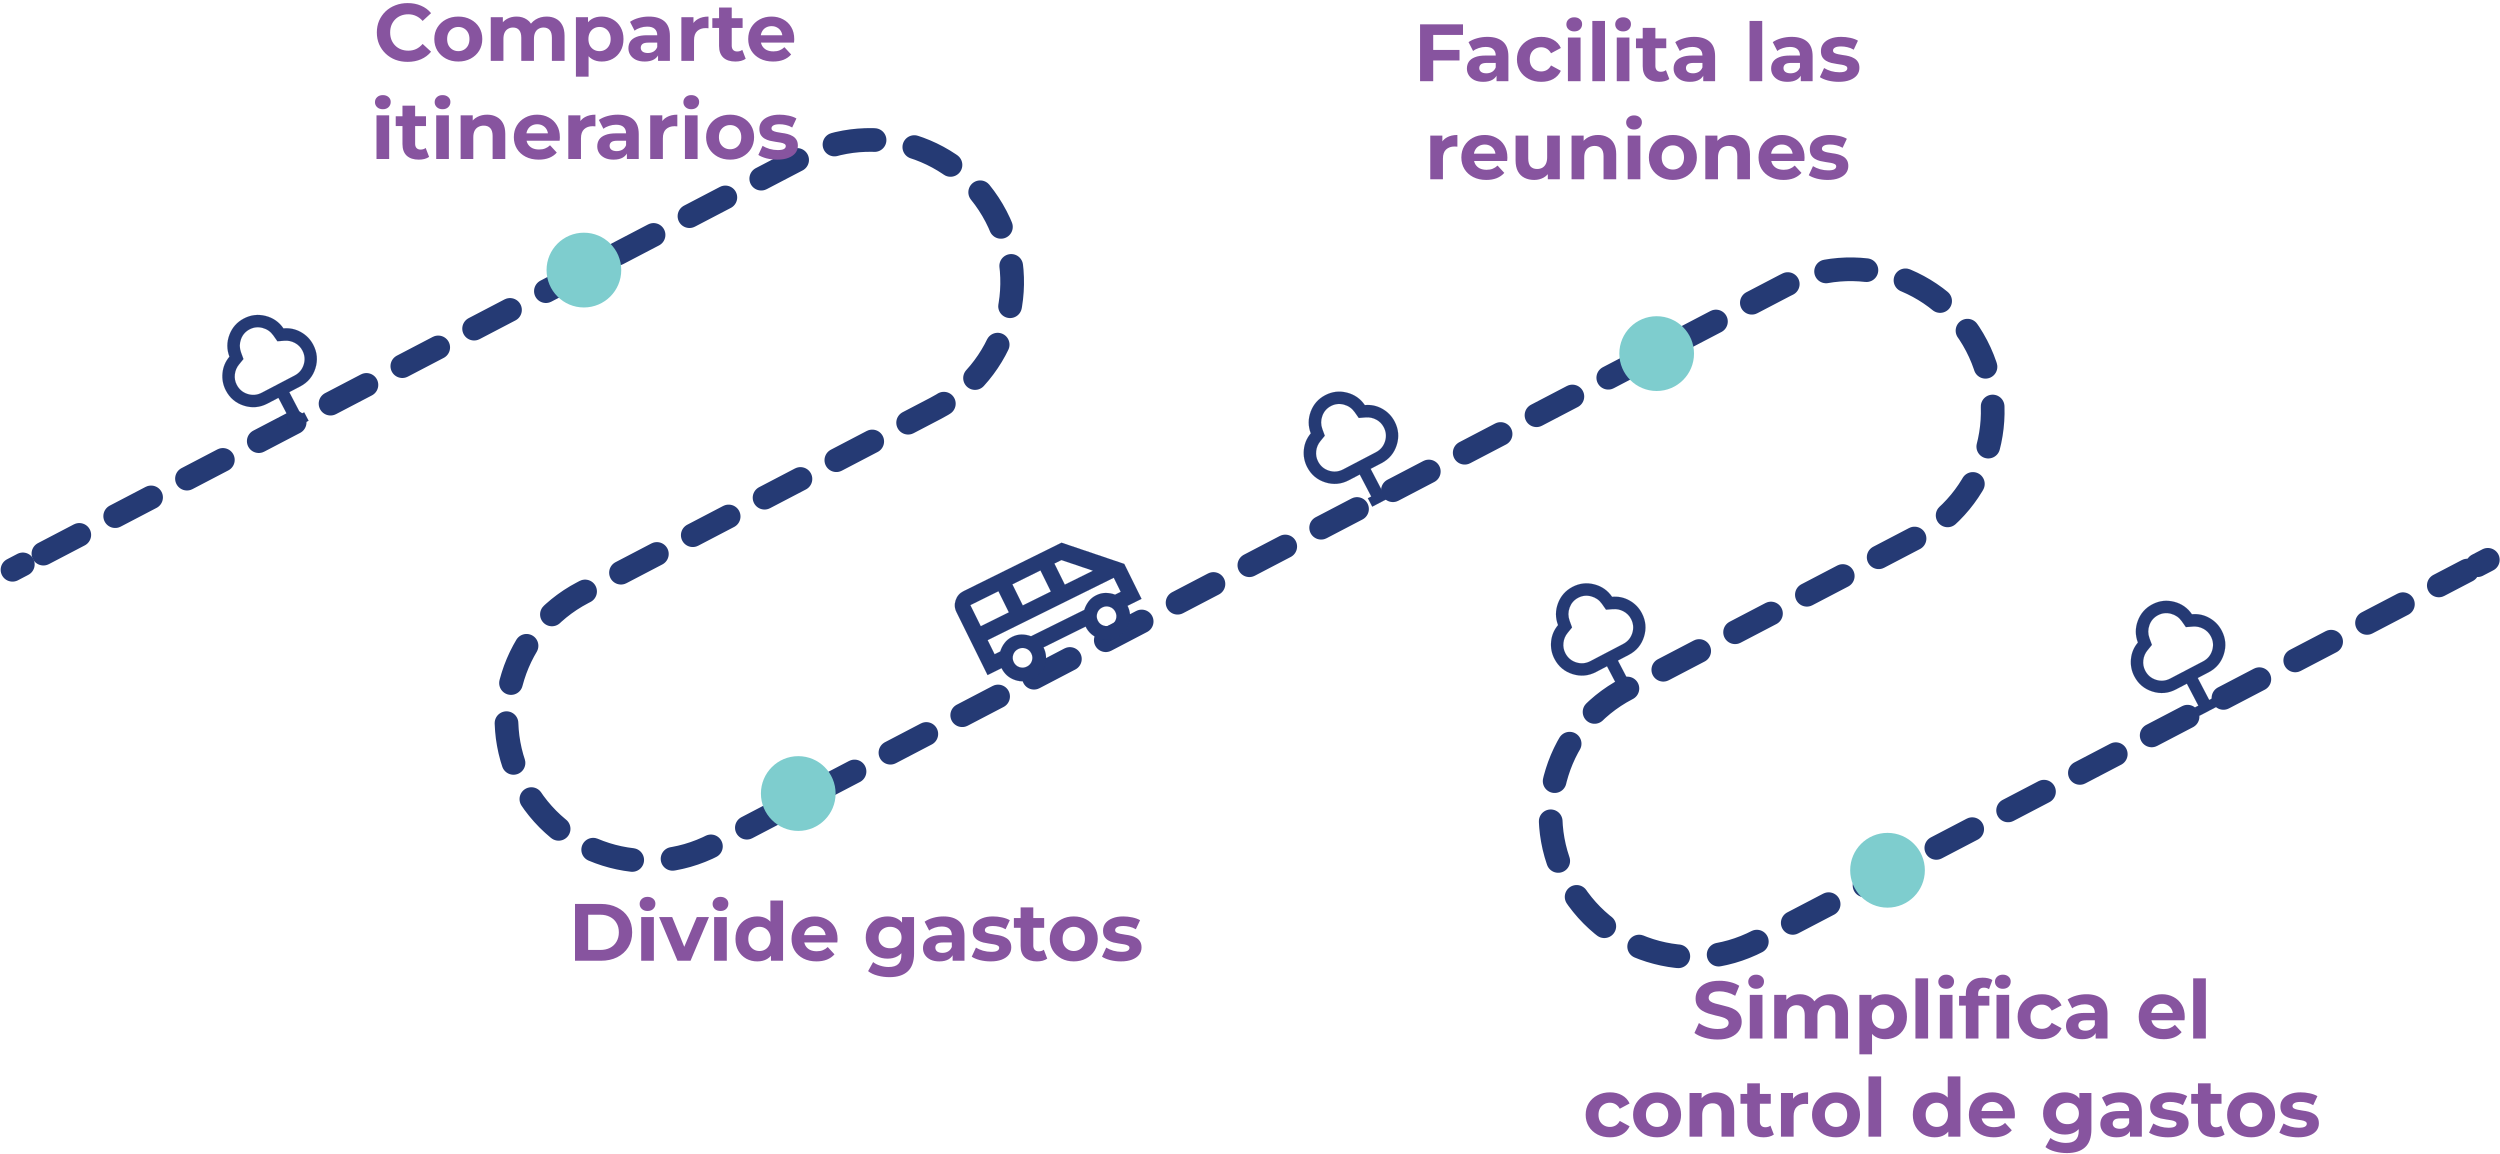 <svg width="739" height="341" viewBox="0 0 739 341" fill="none" xmlns="http://www.w3.org/2000/svg">
<path d="M507.719 307.288C506.375 307.288 505.087 307.112 503.855 306.76C502.623 306.392 501.631 305.92 500.879 305.344L502.199 302.416C502.919 302.928 503.767 303.352 504.743 303.688C505.735 304.008 506.735 304.168 507.743 304.168C508.511 304.168 509.127 304.096 509.591 303.952C510.071 303.792 510.423 303.576 510.647 303.304C510.871 303.032 510.983 302.72 510.983 302.368C510.983 301.92 510.807 301.568 510.455 301.312C510.103 301.04 509.639 300.824 509.063 300.664C508.487 300.488 507.847 300.328 507.143 300.184C506.455 300.024 505.759 299.832 505.055 299.608C504.367 299.384 503.735 299.096 503.159 298.744C502.583 298.392 502.111 297.928 501.743 297.352C501.391 296.776 501.215 296.04 501.215 295.144C501.215 294.184 501.471 293.312 501.983 292.528C502.511 291.728 503.295 291.096 504.335 290.632C505.391 290.152 506.711 289.912 508.295 289.912C509.351 289.912 510.391 290.04 511.415 290.296C512.439 290.536 513.343 290.904 514.127 291.4L512.927 294.352C512.143 293.904 511.359 293.576 510.575 293.368C509.791 293.144 509.023 293.032 508.271 293.032C507.519 293.032 506.903 293.12 506.423 293.296C505.943 293.472 505.599 293.704 505.391 293.992C505.183 294.264 505.079 294.584 505.079 294.952C505.079 295.384 505.255 295.736 505.607 296.008C505.959 296.264 506.423 296.472 506.999 296.632C507.575 296.792 508.207 296.952 508.895 297.112C509.599 297.272 510.295 297.456 510.983 297.664C511.687 297.872 512.327 298.152 512.903 298.504C513.479 298.856 513.943 299.32 514.295 299.896C514.663 300.472 514.847 301.2 514.847 302.08C514.847 303.024 514.583 303.888 514.055 304.672C513.527 305.456 512.735 306.088 511.679 306.568C510.639 307.048 509.319 307.288 507.719 307.288ZM517.24 307V294.088H520.984V307H517.24ZM519.112 292.288C518.424 292.288 517.864 292.088 517.432 291.688C517 291.288 516.784 290.792 516.784 290.2C516.784 289.608 517 289.112 517.432 288.712C517.864 288.312 518.424 288.112 519.112 288.112C519.8 288.112 520.36 288.304 520.792 288.688C521.224 289.056 521.44 289.536 521.44 290.128C521.44 290.752 521.224 291.272 520.792 291.688C520.376 292.088 519.816 292.288 519.112 292.288ZM540.994 293.896C542.018 293.896 542.922 294.104 543.706 294.52C544.506 294.92 545.13 295.544 545.578 296.392C546.042 297.224 546.274 298.296 546.274 299.608V307H542.53V300.184C542.53 299.144 542.314 298.376 541.882 297.88C541.45 297.384 540.842 297.136 540.058 297.136C539.514 297.136 539.026 297.264 538.594 297.52C538.162 297.76 537.826 298.128 537.586 298.624C537.346 299.12 537.226 299.752 537.226 300.52V307H533.482V300.184C533.482 299.144 533.266 298.376 532.834 297.88C532.418 297.384 531.818 297.136 531.034 297.136C530.49 297.136 530.002 297.264 529.57 297.52C529.138 297.76 528.802 298.128 528.562 298.624C528.322 299.12 528.202 299.752 528.202 300.52V307H524.458V294.088H528.034V297.616L527.362 296.584C527.81 295.704 528.442 295.04 529.258 294.592C530.09 294.128 531.034 293.896 532.09 293.896C533.274 293.896 534.306 294.2 535.186 294.808C536.082 295.4 536.674 296.312 536.962 297.544L535.642 297.184C536.074 296.176 536.762 295.376 537.706 294.784C538.666 294.192 539.762 293.896 540.994 293.896ZM557.262 307.192C556.174 307.192 555.222 306.952 554.406 306.472C553.59 305.992 552.95 305.264 552.486 304.288C552.038 303.296 551.814 302.048 551.814 300.544C551.814 299.024 552.03 297.776 552.462 296.8C552.894 295.824 553.518 295.096 554.334 294.616C555.15 294.136 556.126 293.896 557.262 293.896C558.478 293.896 559.566 294.176 560.526 294.736C561.502 295.28 562.27 296.048 562.83 297.04C563.406 298.032 563.694 299.2 563.694 300.544C563.694 301.904 563.406 303.08 562.83 304.072C562.27 305.064 561.502 305.832 560.526 306.376C559.566 306.92 558.478 307.192 557.262 307.192ZM549.63 311.656V294.088H553.206V296.728L553.134 300.568L553.374 304.384V311.656H549.63ZM556.614 304.12C557.238 304.12 557.79 303.976 558.27 303.688C558.766 303.4 559.158 302.992 559.446 302.464C559.75 301.92 559.902 301.28 559.902 300.544C559.902 299.792 559.75 299.152 559.446 298.624C559.158 298.096 558.766 297.688 558.27 297.4C557.79 297.112 557.238 296.968 556.614 296.968C555.99 296.968 555.43 297.112 554.934 297.4C554.438 297.688 554.046 298.096 553.758 298.624C553.47 299.152 553.326 299.792 553.326 300.544C553.326 301.28 553.47 301.92 553.758 302.464C554.046 302.992 554.438 303.4 554.934 303.688C555.43 303.976 555.99 304.12 556.614 304.12ZM566.201 307V289.192H569.945V307H566.201ZM573.419 307V294.088H577.163V307H573.419ZM575.291 292.288C574.603 292.288 574.043 292.088 573.611 291.688C573.179 291.288 572.963 290.792 572.963 290.2C572.963 289.608 573.179 289.112 573.611 288.712C574.043 288.312 574.603 288.112 575.291 288.112C575.979 288.112 576.539 288.304 576.971 288.688C577.403 289.056 577.619 289.536 577.619 290.128C577.619 290.752 577.403 291.272 576.971 291.688C576.555 292.088 575.995 292.288 575.291 292.288ZM581.094 307V293.8C581.094 292.344 581.526 291.184 582.39 290.32C583.254 289.44 584.486 289 586.086 289C586.63 289 587.15 289.056 587.646 289.168C588.158 289.28 588.59 289.456 588.942 289.696L587.958 292.408C587.75 292.264 587.518 292.152 587.262 292.072C587.006 291.992 586.734 291.952 586.446 291.952C585.902 291.952 585.478 292.112 585.174 292.432C584.886 292.736 584.742 293.2 584.742 293.824V295.024L584.838 296.632V307H581.094ZM579.102 297.256V294.376H588.054V297.256H579.102ZM590.166 307V294.088H593.91V307H590.166ZM592.038 292.288C591.35 292.288 590.79 292.088 590.358 291.688C589.926 291.288 589.71 290.792 589.71 290.2C589.71 289.608 589.926 289.112 590.358 288.712C590.79 288.312 591.35 288.112 592.038 288.112C592.726 288.112 593.286 288.304 593.718 288.688C594.15 289.056 594.366 289.536 594.366 290.128C594.366 290.752 594.15 291.272 593.718 291.688C593.302 292.088 592.742 292.288 592.038 292.288ZM603.613 307.192C602.221 307.192 600.981 306.912 599.893 306.352C598.805 305.776 597.949 304.984 597.325 303.976C596.717 302.968 596.413 301.824 596.413 300.544C596.413 299.248 596.717 298.104 597.325 297.112C597.949 296.104 598.805 295.32 599.893 294.76C600.981 294.184 602.221 293.896 603.613 293.896C604.973 293.896 606.157 294.184 607.165 294.76C608.173 295.32 608.917 296.128 609.397 297.184L606.493 298.744C606.157 298.136 605.733 297.688 605.221 297.4C604.725 297.112 604.181 296.968 603.589 296.968C602.949 296.968 602.373 297.112 601.861 297.4C601.349 297.688 600.941 298.096 600.637 298.624C600.349 299.152 600.205 299.792 600.205 300.544C600.205 301.296 600.349 301.936 600.637 302.464C600.941 302.992 601.349 303.4 601.861 303.688C602.373 303.976 602.949 304.12 603.589 304.12C604.181 304.12 604.725 303.984 605.221 303.712C605.733 303.424 606.157 302.968 606.493 302.344L609.397 303.928C608.917 304.968 608.173 305.776 607.165 306.352C606.157 306.912 604.973 307.192 603.613 307.192ZM619.472 307V304.48L619.232 303.928V299.416C619.232 298.616 618.984 297.992 618.488 297.544C618.008 297.096 617.264 296.872 616.256 296.872C615.568 296.872 614.888 296.984 614.216 297.208C613.56 297.416 613 297.704 612.536 298.072L611.192 295.456C611.896 294.96 612.744 294.576 613.736 294.304C614.728 294.032 615.736 293.896 616.76 293.896C618.728 293.896 620.256 294.36 621.344 295.288C622.432 296.216 622.976 297.664 622.976 299.632V307H619.472ZM615.536 307.192C614.528 307.192 613.664 307.024 612.944 306.688C612.224 306.336 611.672 305.864 611.288 305.272C610.904 304.68 610.712 304.016 610.712 303.28C610.712 302.512 610.896 301.84 611.264 301.264C611.648 300.688 612.248 300.24 613.064 299.92C613.88 299.584 614.944 299.416 616.256 299.416H619.688V301.6H616.664C615.784 301.6 615.176 301.744 614.84 302.032C614.52 302.32 614.36 302.68 614.36 303.112C614.36 303.592 614.544 303.976 614.912 304.264C615.296 304.536 615.816 304.672 616.472 304.672C617.096 304.672 617.656 304.528 618.152 304.24C618.648 303.936 619.008 303.496 619.232 302.92L619.808 304.648C619.536 305.48 619.04 306.112 618.32 306.544C617.6 306.976 616.672 307.192 615.536 307.192ZM639.57 307.192C638.098 307.192 636.802 306.904 635.682 306.328C634.578 305.752 633.722 304.968 633.114 303.976C632.506 302.968 632.202 301.824 632.202 300.544C632.202 299.248 632.498 298.104 633.09 297.112C633.698 296.104 634.522 295.32 635.562 294.76C636.602 294.184 637.778 293.896 639.09 293.896C640.354 293.896 641.49 294.168 642.498 294.712C643.522 295.24 644.33 296.008 644.922 297.016C645.514 298.008 645.81 299.2 645.81 300.592C645.81 300.736 645.802 300.904 645.786 301.096C645.77 301.272 645.754 301.44 645.738 301.6H635.25V299.416H643.77L642.33 300.064C642.33 299.392 642.194 298.808 641.922 298.312C641.65 297.816 641.274 297.432 640.794 297.16C640.314 296.872 639.754 296.728 639.114 296.728C638.474 296.728 637.906 296.872 637.41 297.16C636.93 297.432 636.554 297.824 636.282 298.336C636.01 298.832 635.874 299.424 635.874 300.112V300.688C635.874 301.392 636.026 302.016 636.33 302.56C636.65 303.088 637.09 303.496 637.65 303.784C638.226 304.056 638.898 304.192 639.666 304.192C640.354 304.192 640.954 304.088 641.466 303.88C641.994 303.672 642.474 303.36 642.906 302.944L644.898 305.104C644.306 305.776 643.562 306.296 642.666 306.664C641.77 307.016 640.738 307.192 639.57 307.192ZM648.302 307V289.192H652.046V307H648.302ZM475.925 336.192C474.533 336.192 473.293 335.912 472.205 335.352C471.117 334.776 470.261 333.984 469.637 332.976C469.029 331.968 468.725 330.824 468.725 329.544C468.725 328.248 469.029 327.104 469.637 326.112C470.261 325.104 471.117 324.32 472.205 323.76C473.293 323.184 474.533 322.896 475.925 322.896C477.285 322.896 478.469 323.184 479.477 323.76C480.485 324.32 481.229 325.128 481.709 326.184L478.805 327.744C478.469 327.136 478.045 326.688 477.533 326.4C477.037 326.112 476.493 325.968 475.901 325.968C475.261 325.968 474.685 326.112 474.173 326.4C473.661 326.688 473.253 327.096 472.949 327.624C472.661 328.152 472.517 328.792 472.517 329.544C472.517 330.296 472.661 330.936 472.949 331.464C473.253 331.992 473.661 332.4 474.173 332.688C474.685 332.976 475.261 333.12 475.901 333.12C476.493 333.12 477.037 332.984 477.533 332.712C478.045 332.424 478.469 331.968 478.805 331.344L481.709 332.928C481.229 333.968 480.485 334.776 479.477 335.352C478.469 335.912 477.285 336.192 475.925 336.192ZM489.845 336.192C488.469 336.192 487.245 335.904 486.173 335.328C485.117 334.752 484.277 333.968 483.653 332.976C483.045 331.968 482.741 330.824 482.741 329.544C482.741 328.248 483.045 327.104 483.653 326.112C484.277 325.104 485.117 324.32 486.173 323.76C487.245 323.184 488.469 322.896 489.845 322.896C491.205 322.896 492.421 323.184 493.493 323.76C494.565 324.32 495.405 325.096 496.013 326.088C496.621 327.08 496.925 328.232 496.925 329.544C496.925 330.824 496.621 331.968 496.013 332.976C495.405 333.968 494.565 334.752 493.493 335.328C492.421 335.904 491.205 336.192 489.845 336.192ZM489.845 333.12C490.469 333.12 491.029 332.976 491.525 332.688C492.021 332.4 492.413 331.992 492.701 331.464C492.989 330.92 493.133 330.28 493.133 329.544C493.133 328.792 492.989 328.152 492.701 327.624C492.413 327.096 492.021 326.688 491.525 326.4C491.029 326.112 490.469 325.968 489.845 325.968C489.221 325.968 488.661 326.112 488.165 326.4C487.669 326.688 487.269 327.096 486.965 327.624C486.677 328.152 486.533 328.792 486.533 329.544C486.533 330.28 486.677 330.92 486.965 331.464C487.269 331.992 487.669 332.4 488.165 332.688C488.661 332.976 489.221 333.12 489.845 333.12ZM507.275 322.896C508.299 322.896 509.211 323.104 510.011 323.52C510.827 323.92 511.467 324.544 511.931 325.392C512.395 326.224 512.627 327.296 512.627 328.608V336H508.883V329.184C508.883 328.144 508.651 327.376 508.187 326.88C507.739 326.384 507.099 326.136 506.267 326.136C505.675 326.136 505.139 326.264 504.659 326.52C504.195 326.76 503.827 327.136 503.555 327.648C503.299 328.16 503.171 328.816 503.171 329.616V336H499.427V323.088H503.003V326.664L502.331 325.584C502.795 324.72 503.459 324.056 504.323 323.592C505.187 323.128 506.171 322.896 507.275 322.896ZM521.301 336.192C519.781 336.192 518.597 335.808 517.749 335.04C516.901 334.256 516.477 333.096 516.477 331.56V320.232H520.221V331.512C520.221 332.056 520.365 332.48 520.653 332.784C520.941 333.072 521.333 333.216 521.829 333.216C522.421 333.216 522.925 333.056 523.341 332.736L524.349 335.376C523.965 335.648 523.501 335.856 522.957 336C522.429 336.128 521.877 336.192 521.301 336.192ZM514.485 326.256V323.376H523.437V326.256H514.485ZM526.451 336V323.088H530.027V326.736L529.523 325.68C529.907 324.768 530.523 324.08 531.371 323.616C532.219 323.136 533.251 322.896 534.467 322.896V326.352C534.307 326.336 534.163 326.328 534.035 326.328C533.907 326.312 533.771 326.304 533.627 326.304C532.603 326.304 531.771 326.6 531.131 327.192C530.507 327.768 530.195 328.672 530.195 329.904V336H526.451ZM542.743 336.192C541.367 336.192 540.143 335.904 539.071 335.328C538.015 334.752 537.175 333.968 536.551 332.976C535.943 331.968 535.639 330.824 535.639 329.544C535.639 328.248 535.943 327.104 536.551 326.112C537.175 325.104 538.015 324.32 539.071 323.76C540.143 323.184 541.367 322.896 542.743 322.896C544.103 322.896 545.319 323.184 546.391 323.76C547.463 324.32 548.303 325.096 548.911 326.088C549.519 327.08 549.823 328.232 549.823 329.544C549.823 330.824 549.519 331.968 548.911 332.976C548.303 333.968 547.463 334.752 546.391 335.328C545.319 335.904 544.103 336.192 542.743 336.192ZM542.743 333.12C543.367 333.12 543.927 332.976 544.423 332.688C544.919 332.4 545.311 331.992 545.599 331.464C545.887 330.92 546.031 330.28 546.031 329.544C546.031 328.792 545.887 328.152 545.599 327.624C545.311 327.096 544.919 326.688 544.423 326.4C543.927 326.112 543.367 325.968 542.743 325.968C542.119 325.968 541.559 326.112 541.063 326.4C540.567 326.688 540.167 327.096 539.863 327.624C539.575 328.152 539.431 328.792 539.431 329.544C539.431 330.28 539.575 330.92 539.863 331.464C540.167 331.992 540.567 332.4 541.063 332.688C541.559 332.976 542.119 333.12 542.743 333.12ZM552.326 336V318.192H556.07V336H552.326ZM571.885 336.192C570.669 336.192 569.573 335.92 568.597 335.376C567.621 334.816 566.845 334.04 566.269 333.048C565.709 332.056 565.429 330.888 565.429 329.544C565.429 328.184 565.709 327.008 566.269 326.016C566.845 325.024 567.621 324.256 568.597 323.712C569.573 323.168 570.669 322.896 571.885 322.896C572.973 322.896 573.925 323.136 574.741 323.616C575.557 324.096 576.189 324.824 576.637 325.8C577.085 326.776 577.309 328.024 577.309 329.544C577.309 331.048 577.093 332.296 576.661 333.288C576.229 334.264 575.605 334.992 574.789 335.472C573.989 335.952 573.021 336.192 571.885 336.192ZM572.533 333.12C573.141 333.12 573.693 332.976 574.189 332.688C574.685 332.4 575.077 331.992 575.365 331.464C575.669 330.92 575.821 330.28 575.821 329.544C575.821 328.792 575.669 328.152 575.365 327.624C575.077 327.096 574.685 326.688 574.189 326.4C573.693 326.112 573.141 325.968 572.533 325.968C571.909 325.968 571.349 326.112 570.853 326.4C570.357 326.688 569.957 327.096 569.653 327.624C569.365 328.152 569.221 328.792 569.221 329.544C569.221 330.28 569.365 330.92 569.653 331.464C569.957 331.992 570.357 332.4 570.853 332.688C571.349 332.976 571.909 333.12 572.533 333.12ZM575.917 336V333.36L575.989 329.52L575.749 325.704V318.192H579.493V336H575.917ZM589.366 336.192C587.894 336.192 586.598 335.904 585.478 335.328C584.374 334.752 583.518 333.968 582.91 332.976C582.302 331.968 581.998 330.824 581.998 329.544C581.998 328.248 582.294 327.104 582.886 326.112C583.494 325.104 584.318 324.32 585.358 323.76C586.398 323.184 587.574 322.896 588.886 322.896C590.15 322.896 591.286 323.168 592.294 323.712C593.318 324.24 594.126 325.008 594.718 326.016C595.31 327.008 595.606 328.2 595.606 329.592C595.606 329.736 595.598 329.904 595.582 330.096C595.566 330.272 595.55 330.44 595.534 330.6H585.046V328.416H593.566L592.126 329.064C592.126 328.392 591.99 327.808 591.718 327.312C591.446 326.816 591.07 326.432 590.59 326.16C590.11 325.872 589.55 325.728 588.91 325.728C588.27 325.728 587.702 325.872 587.206 326.16C586.726 326.432 586.35 326.824 586.078 327.336C585.806 327.832 585.67 328.424 585.67 329.112V329.688C585.67 330.392 585.822 331.016 586.126 331.56C586.446 332.088 586.886 332.496 587.446 332.784C588.022 333.056 588.694 333.192 589.462 333.192C590.15 333.192 590.75 333.088 591.262 332.88C591.79 332.672 592.27 332.36 592.702 331.944L594.694 334.104C594.102 334.776 593.358 335.296 592.462 335.664C591.566 336.016 590.534 336.192 589.366 336.192ZM610.968 340.848C609.752 340.848 608.576 340.696 607.44 340.392C606.32 340.104 605.384 339.664 604.632 339.072L606.12 336.384C606.664 336.832 607.352 337.184 608.184 337.44C609.032 337.712 609.864 337.848 610.68 337.848C612.008 337.848 612.968 337.552 613.56 336.96C614.168 336.368 614.472 335.488 614.472 334.32V332.376L614.712 329.136L614.664 325.872V323.088H618.216V333.84C618.216 336.24 617.592 338.008 616.344 339.144C615.096 340.28 613.304 340.848 610.968 340.848ZM610.392 335.376C609.192 335.376 608.104 335.12 607.128 334.608C606.168 334.08 605.392 333.352 604.8 332.424C604.224 331.48 603.936 330.384 603.936 329.136C603.936 327.872 604.224 326.776 604.8 325.848C605.392 324.904 606.168 324.176 607.128 323.664C608.104 323.152 609.192 322.896 610.392 322.896C611.48 322.896 612.44 323.12 613.272 323.568C614.104 324 614.752 324.68 615.216 325.608C615.68 326.52 615.912 327.696 615.912 329.136C615.912 330.56 615.68 331.736 615.216 332.664C614.752 333.576 614.104 334.256 613.272 334.704C612.44 335.152 611.48 335.376 610.392 335.376ZM611.136 332.304C611.792 332.304 612.376 332.176 612.888 331.92C613.4 331.648 613.8 331.272 614.088 330.792C614.376 330.312 614.52 329.76 614.52 329.136C614.52 328.496 614.376 327.944 614.088 327.48C613.8 327 613.4 326.632 612.888 326.376C612.376 326.104 611.792 325.968 611.136 325.968C610.48 325.968 609.896 326.104 609.384 326.376C608.872 326.632 608.464 327 608.16 327.48C607.872 327.944 607.728 328.496 607.728 329.136C607.728 329.76 607.872 330.312 608.16 330.792C608.464 331.272 608.872 331.648 609.384 331.92C609.896 332.176 610.48 332.304 611.136 332.304ZM629.621 336V333.48L629.381 332.928V328.416C629.381 327.616 629.133 326.992 628.637 326.544C628.157 326.096 627.413 325.872 626.405 325.872C625.717 325.872 625.037 325.984 624.365 326.208C623.709 326.416 623.149 326.704 622.685 327.072L621.341 324.456C622.045 323.96 622.893 323.576 623.885 323.304C624.877 323.032 625.885 322.896 626.909 322.896C628.877 322.896 630.405 323.36 631.493 324.288C632.581 325.216 633.125 326.664 633.125 328.632V336H629.621ZM625.685 336.192C624.677 336.192 623.813 336.024 623.093 335.688C622.373 335.336 621.821 334.864 621.437 334.272C621.053 333.68 620.861 333.016 620.861 332.28C620.861 331.512 621.045 330.84 621.413 330.264C621.797 329.688 622.397 329.24 623.213 328.92C624.029 328.584 625.093 328.416 626.405 328.416H629.837V330.6H626.813C625.933 330.6 625.325 330.744 624.989 331.032C624.669 331.32 624.509 331.68 624.509 332.112C624.509 332.592 624.693 332.976 625.061 333.264C625.445 333.536 625.965 333.672 626.621 333.672C627.245 333.672 627.805 333.528 628.301 333.24C628.797 332.936 629.157 332.496 629.381 331.92L629.957 333.648C629.685 334.48 629.189 335.112 628.469 335.544C627.749 335.976 626.821 336.192 625.685 336.192ZM640.857 336.192C639.753 336.192 638.689 336.064 637.665 335.808C636.657 335.536 635.857 335.2 635.265 334.8L636.513 332.112C637.105 332.48 637.801 332.784 638.601 333.024C639.417 333.248 640.217 333.36 641.001 333.36C641.865 333.36 642.473 333.256 642.825 333.048C643.193 332.84 643.377 332.552 643.377 332.184C643.377 331.88 643.233 331.656 642.945 331.512C642.673 331.352 642.305 331.232 641.841 331.152C641.377 331.072 640.865 330.992 640.305 330.912C639.761 330.832 639.209 330.728 638.649 330.6C638.089 330.456 637.577 330.248 637.113 329.976C636.649 329.704 636.273 329.336 635.985 328.872C635.713 328.408 635.577 327.808 635.577 327.072C635.577 326.256 635.809 325.536 636.273 324.912C636.753 324.288 637.441 323.8 638.337 323.448C639.233 323.08 640.305 322.896 641.553 322.896C642.433 322.896 643.329 322.992 644.241 323.184C645.153 323.376 645.913 323.656 646.521 324.024L645.273 326.688C644.649 326.32 644.017 326.072 643.377 325.944C642.753 325.8 642.145 325.728 641.553 325.728C640.721 325.728 640.113 325.84 639.729 326.064C639.345 326.288 639.153 326.576 639.153 326.928C639.153 327.248 639.289 327.488 639.561 327.648C639.849 327.808 640.225 327.936 640.689 328.032C641.153 328.128 641.657 328.216 642.201 328.296C642.761 328.36 643.321 328.464 643.881 328.608C644.441 328.752 644.945 328.96 645.393 329.232C645.857 329.488 646.233 329.848 646.521 330.312C646.809 330.76 646.953 331.352 646.953 332.088C646.953 332.888 646.713 333.6 646.233 334.224C645.753 334.832 645.057 335.312 644.145 335.664C643.249 336.016 642.153 336.192 640.857 336.192ZM654.543 336.192C653.023 336.192 651.839 335.808 650.991 335.04C650.143 334.256 649.719 333.096 649.719 331.56V320.232H653.463V331.512C653.463 332.056 653.607 332.48 653.895 332.784C654.183 333.072 654.575 333.216 655.071 333.216C655.663 333.216 656.167 333.056 656.583 332.736L657.591 335.376C657.207 335.648 656.743 335.856 656.199 336C655.671 336.128 655.119 336.192 654.543 336.192ZM647.727 326.256V323.376H656.679V326.256H647.727ZM665.438 336.192C664.062 336.192 662.838 335.904 661.766 335.328C660.71 334.752 659.87 333.968 659.246 332.976C658.638 331.968 658.334 330.824 658.334 329.544C658.334 328.248 658.638 327.104 659.246 326.112C659.87 325.104 660.71 324.32 661.766 323.76C662.838 323.184 664.062 322.896 665.438 322.896C666.798 322.896 668.014 323.184 669.086 323.76C670.158 324.32 670.998 325.096 671.606 326.088C672.214 327.08 672.518 328.232 672.518 329.544C672.518 330.824 672.214 331.968 671.606 332.976C670.998 333.968 670.158 334.752 669.086 335.328C668.014 335.904 666.798 336.192 665.438 336.192ZM665.438 333.12C666.062 333.12 666.622 332.976 667.118 332.688C667.614 332.4 668.006 331.992 668.294 331.464C668.582 330.92 668.726 330.28 668.726 329.544C668.726 328.792 668.582 328.152 668.294 327.624C668.006 327.096 667.614 326.688 667.118 326.4C666.622 326.112 666.062 325.968 665.438 325.968C664.814 325.968 664.254 326.112 663.758 326.4C663.262 326.688 662.862 327.096 662.558 327.624C662.27 328.152 662.126 328.792 662.126 329.544C662.126 330.28 662.27 330.92 662.558 331.464C662.862 331.992 663.262 332.4 663.758 332.688C664.254 332.976 664.814 333.12 665.438 333.12ZM679.365 336.192C678.261 336.192 677.197 336.064 676.173 335.808C675.165 335.536 674.365 335.2 673.773 334.8L675.021 332.112C675.613 332.48 676.309 332.784 677.109 333.024C677.925 333.248 678.725 333.36 679.509 333.36C680.373 333.36 680.981 333.256 681.333 333.048C681.701 332.84 681.885 332.552 681.885 332.184C681.885 331.88 681.741 331.656 681.453 331.512C681.181 331.352 680.813 331.232 680.349 331.152C679.885 331.072 679.373 330.992 678.813 330.912C678.269 330.832 677.717 330.728 677.157 330.6C676.597 330.456 676.085 330.248 675.621 329.976C675.157 329.704 674.781 329.336 674.493 328.872C674.221 328.408 674.085 327.808 674.085 327.072C674.085 326.256 674.317 325.536 674.781 324.912C675.261 324.288 675.949 323.8 676.845 323.448C677.741 323.08 678.813 322.896 680.061 322.896C680.941 322.896 681.837 322.992 682.749 323.184C683.661 323.376 684.421 323.656 685.029 324.024L683.781 326.688C683.157 326.32 682.525 326.072 681.885 325.944C681.261 325.8 680.653 325.728 680.061 325.728C679.229 325.728 678.621 325.84 678.237 326.064C677.853 326.288 677.661 326.576 677.661 326.928C677.661 327.248 677.797 327.488 678.069 327.648C678.357 327.808 678.733 327.936 679.197 328.032C679.661 328.128 680.165 328.216 680.709 328.296C681.269 328.36 681.829 328.464 682.389 328.608C682.949 328.752 683.453 328.96 683.901 329.232C684.365 329.488 684.741 329.848 685.029 330.312C685.317 330.76 685.461 331.352 685.461 332.088C685.461 332.888 685.221 333.6 684.741 334.224C684.261 334.832 683.565 335.312 682.653 335.664C681.757 336.016 680.661 336.192 679.365 336.192Z" fill="#87549F"/>
<path d="M3.695 168.428L6.746 166.832" stroke="#253A74" stroke-width="7" stroke-linecap="round" stroke-linejoin="round"/>
<path d="M12.83 163.657L237.789 46.145C258.347 35.408 283.705 43.389 294.428 63.967C305.151 84.55 297.18 109.939 276.628 120.676L172.274 175.186C151.716 185.922 143.751 211.311 154.475 231.895C165.198 252.478 190.555 260.453 211.113 249.716L527.645 84.372C548.203 73.635 573.56 81.616 584.283 102.194C595.007 122.771 587.036 148.166 566.484 158.903L480.91 203.6C460.352 214.337 452.387 239.726 463.11 260.309C473.833 280.893 499.191 288.868 519.749 278.131L729.317 168.663" stroke="#253A74" stroke-width="7" stroke-linecap="round" stroke-linejoin="round" stroke-dasharray="11.97 11.97"/>
<path d="M732.351 167.073L735.401 165.482" stroke="#253A74" stroke-width="7" stroke-linecap="round" stroke-linejoin="round"/>
<path d="M172.601 90.889C178.698 90.889 183.64 85.941 183.64 79.837C183.64 73.733 178.698 68.784 172.601 68.784C166.505 68.784 161.562 73.733 161.562 79.837C161.562 85.941 166.505 90.889 172.601 90.889Z" fill="#7ECDCE"/>
<path d="M489.712 115.578C495.809 115.578 500.751 110.629 500.751 104.525C500.751 98.421 495.809 93.473 489.712 93.473C483.616 93.473 478.673 98.421 478.673 104.525C478.673 110.629 483.616 115.578 489.712 115.578Z" fill="#7ECDCE"/>
<path d="M235.966 245.622C242.062 245.622 247.005 240.674 247.005 234.57C247.005 228.466 242.062 223.518 235.966 223.518C229.869 223.518 224.927 228.466 224.927 234.57C224.927 240.674 229.869 245.622 235.966 245.622Z" fill="#7ECDCE"/>
<path d="M557.951 268.302C564.048 268.302 568.99 263.354 568.99 257.25C568.99 251.146 564.048 246.197 557.951 246.197C551.855 246.197 546.913 251.146 546.913 257.25C546.913 263.354 551.855 268.302 557.951 268.302Z" fill="#7ECDCE"/>
<path d="M169.972 284V267.2H177.604C179.428 267.2 181.036 267.552 182.428 268.256C183.82 268.944 184.908 269.912 185.692 271.16C186.476 272.408 186.868 273.888 186.868 275.6C186.868 277.296 186.476 278.776 185.692 280.04C184.908 281.288 183.82 282.264 182.428 282.968C181.036 283.656 179.428 284 177.604 284H169.972ZM173.86 280.808H177.412C178.532 280.808 179.5 280.6 180.316 280.184C181.148 279.752 181.788 279.144 182.236 278.36C182.7 277.576 182.932 276.656 182.932 275.6C182.932 274.528 182.7 273.608 182.236 272.84C181.788 272.056 181.148 271.456 180.316 271.04C179.5 270.608 178.532 270.392 177.412 270.392H173.86V280.808ZM189.537 284V271.088H193.281V284H189.537ZM191.409 269.288C190.721 269.288 190.161 269.088 189.729 268.688C189.297 268.288 189.081 267.792 189.081 267.2C189.081 266.608 189.297 266.112 189.729 265.712C190.161 265.312 190.721 265.112 191.409 265.112C192.097 265.112 192.657 265.304 193.089 265.688C193.521 266.056 193.737 266.536 193.737 267.128C193.737 267.752 193.521 268.272 193.089 268.688C192.673 269.088 192.113 269.288 191.409 269.288ZM200.259 284L194.835 271.088H198.699L203.211 282.2H201.291L205.971 271.088H209.571L204.123 284H200.259ZM211.099 284V271.088H214.843V284H211.099ZM212.971 269.288C212.283 269.288 211.723 269.088 211.291 268.688C210.859 268.288 210.643 267.792 210.643 267.2C210.643 266.608 210.859 266.112 211.291 265.712C211.723 265.312 212.283 265.112 212.971 265.112C213.659 265.112 214.219 265.304 214.651 265.688C215.083 266.056 215.299 266.536 215.299 267.128C215.299 267.752 215.083 268.272 214.651 268.688C214.235 269.088 213.675 269.288 212.971 269.288ZM223.862 284.192C222.646 284.192 221.55 283.92 220.574 283.376C219.598 282.816 218.822 282.04 218.246 281.048C217.686 280.056 217.406 278.888 217.406 277.544C217.406 276.184 217.686 275.008 218.246 274.016C218.822 273.024 219.598 272.256 220.574 271.712C221.55 271.168 222.646 270.896 223.862 270.896C224.95 270.896 225.902 271.136 226.718 271.616C227.534 272.096 228.166 272.824 228.614 273.8C229.062 274.776 229.286 276.024 229.286 277.544C229.286 279.048 229.07 280.296 228.638 281.288C228.206 282.264 227.582 282.992 226.766 283.472C225.966 283.952 224.998 284.192 223.862 284.192ZM224.51 281.12C225.118 281.12 225.67 280.976 226.166 280.688C226.662 280.4 227.054 279.992 227.342 279.464C227.646 278.92 227.798 278.28 227.798 277.544C227.798 276.792 227.646 276.152 227.342 275.624C227.054 275.096 226.662 274.688 226.166 274.4C225.67 274.112 225.118 273.968 224.51 273.968C223.886 273.968 223.326 274.112 222.83 274.4C222.334 274.688 221.934 275.096 221.63 275.624C221.342 276.152 221.198 276.792 221.198 277.544C221.198 278.28 221.342 278.92 221.63 279.464C221.934 279.992 222.334 280.4 222.83 280.688C223.326 280.976 223.886 281.12 224.51 281.12ZM227.894 284V281.36L227.966 277.52L227.726 273.704V266.192H231.47V284H227.894ZM241.343 284.192C239.871 284.192 238.575 283.904 237.455 283.328C236.351 282.752 235.495 281.968 234.887 280.976C234.279 279.968 233.975 278.824 233.975 277.544C233.975 276.248 234.271 275.104 234.863 274.112C235.471 273.104 236.295 272.32 237.335 271.76C238.375 271.184 239.551 270.896 240.863 270.896C242.127 270.896 243.263 271.168 244.271 271.712C245.295 272.24 246.103 273.008 246.695 274.016C247.287 275.008 247.583 276.2 247.583 277.592C247.583 277.736 247.575 277.904 247.559 278.096C247.543 278.272 247.527 278.44 247.511 278.6H237.023V276.416H245.543L244.103 277.064C244.103 276.392 243.967 275.808 243.695 275.312C243.423 274.816 243.047 274.432 242.567 274.16C242.087 273.872 241.527 273.728 240.887 273.728C240.247 273.728 239.679 273.872 239.183 274.16C238.703 274.432 238.327 274.824 238.055 275.336C237.783 275.832 237.647 276.424 237.647 277.112V277.688C237.647 278.392 237.799 279.016 238.103 279.56C238.423 280.088 238.863 280.496 239.423 280.784C239.999 281.056 240.671 281.192 241.439 281.192C242.127 281.192 242.727 281.088 243.239 280.88C243.767 280.672 244.247 280.36 244.679 279.944L246.671 282.104C246.079 282.776 245.335 283.296 244.439 283.664C243.543 284.016 242.511 284.192 241.343 284.192ZM262.945 288.848C261.729 288.848 260.553 288.696 259.417 288.392C258.297 288.104 257.361 287.664 256.609 287.072L258.097 284.384C258.641 284.832 259.329 285.184 260.161 285.44C261.009 285.712 261.841 285.848 262.657 285.848C263.985 285.848 264.945 285.552 265.537 284.96C266.145 284.368 266.449 283.488 266.449 282.32V280.376L266.689 277.136L266.641 273.872V271.088H270.193V281.84C270.193 284.24 269.569 286.008 268.321 287.144C267.073 288.28 265.281 288.848 262.945 288.848ZM262.369 283.376C261.169 283.376 260.081 283.12 259.105 282.608C258.145 282.08 257.369 281.352 256.777 280.424C256.201 279.48 255.913 278.384 255.913 277.136C255.913 275.872 256.201 274.776 256.777 273.848C257.369 272.904 258.145 272.176 259.105 271.664C260.081 271.152 261.169 270.896 262.369 270.896C263.457 270.896 264.417 271.12 265.249 271.568C266.081 272 266.729 272.68 267.193 273.608C267.657 274.52 267.889 275.696 267.889 277.136C267.889 278.56 267.657 279.736 267.193 280.664C266.729 281.576 266.081 282.256 265.249 282.704C264.417 283.152 263.457 283.376 262.369 283.376ZM263.113 280.304C263.769 280.304 264.353 280.176 264.865 279.92C265.377 279.648 265.777 279.272 266.065 278.792C266.353 278.312 266.497 277.76 266.497 277.136C266.497 276.496 266.353 275.944 266.065 275.48C265.777 275 265.377 274.632 264.865 274.376C264.353 274.104 263.769 273.968 263.113 273.968C262.457 273.968 261.873 274.104 261.361 274.376C260.849 274.632 260.441 275 260.137 275.48C259.849 275.944 259.705 276.496 259.705 277.136C259.705 277.76 259.849 278.312 260.137 278.792C260.441 279.272 260.849 279.648 261.361 279.92C261.873 280.176 262.457 280.304 263.113 280.304ZM281.597 284V281.48L281.357 280.928V276.416C281.357 275.616 281.109 274.992 280.613 274.544C280.133 274.096 279.389 273.872 278.381 273.872C277.693 273.872 277.013 273.984 276.341 274.208C275.685 274.416 275.125 274.704 274.661 275.072L273.317 272.456C274.021 271.96 274.869 271.576 275.861 271.304C276.853 271.032 277.861 270.896 278.885 270.896C280.853 270.896 282.381 271.36 283.469 272.288C284.557 273.216 285.101 274.664 285.101 276.632V284H281.597ZM277.661 284.192C276.653 284.192 275.789 284.024 275.069 283.688C274.349 283.336 273.797 282.864 273.413 282.272C273.029 281.68 272.837 281.016 272.837 280.28C272.837 279.512 273.021 278.84 273.389 278.264C273.773 277.688 274.373 277.24 275.189 276.92C276.005 276.584 277.069 276.416 278.381 276.416H281.813V278.6H278.789C277.909 278.6 277.301 278.744 276.965 279.032C276.645 279.32 276.485 279.68 276.485 280.112C276.485 280.592 276.669 280.976 277.037 281.264C277.421 281.536 277.941 281.672 278.597 281.672C279.221 281.672 279.781 281.528 280.277 281.24C280.773 280.936 281.133 280.496 281.357 279.92L281.933 281.648C281.661 282.48 281.165 283.112 280.445 283.544C279.725 283.976 278.797 284.192 277.661 284.192ZM292.834 284.192C291.73 284.192 290.666 284.064 289.642 283.808C288.634 283.536 287.834 283.2 287.242 282.8L288.49 280.112C289.082 280.48 289.778 280.784 290.578 281.024C291.394 281.248 292.194 281.36 292.978 281.36C293.842 281.36 294.45 281.256 294.802 281.048C295.17 280.84 295.354 280.552 295.354 280.184C295.354 279.88 295.21 279.656 294.922 279.512C294.65 279.352 294.282 279.232 293.818 279.152C293.354 279.072 292.842 278.992 292.282 278.912C291.738 278.832 291.186 278.728 290.626 278.6C290.066 278.456 289.554 278.248 289.09 277.976C288.626 277.704 288.25 277.336 287.962 276.872C287.69 276.408 287.554 275.808 287.554 275.072C287.554 274.256 287.786 273.536 288.25 272.912C288.73 272.288 289.418 271.8 290.314 271.448C291.21 271.08 292.282 270.896 293.53 270.896C294.41 270.896 295.306 270.992 296.218 271.184C297.13 271.376 297.89 271.656 298.498 272.024L297.25 274.688C296.626 274.32 295.994 274.072 295.354 273.944C294.73 273.8 294.122 273.728 293.53 273.728C292.698 273.728 292.09 273.84 291.706 274.064C291.322 274.288 291.13 274.576 291.13 274.928C291.13 275.248 291.266 275.488 291.538 275.648C291.826 275.808 292.202 275.936 292.666 276.032C293.13 276.128 293.634 276.216 294.178 276.296C294.738 276.36 295.298 276.464 295.858 276.608C296.418 276.752 296.922 276.96 297.37 277.232C297.834 277.488 298.21 277.848 298.498 278.312C298.786 278.76 298.93 279.352 298.93 280.088C298.93 280.888 298.69 281.6 298.21 282.224C297.73 282.832 297.034 283.312 296.122 283.664C295.226 284.016 294.13 284.192 292.834 284.192ZM306.52 284.192C305 284.192 303.816 283.808 302.968 283.04C302.12 282.256 301.696 281.096 301.696 279.56V268.232H305.44V279.512C305.44 280.056 305.584 280.48 305.872 280.784C306.16 281.072 306.552 281.216 307.048 281.216C307.64 281.216 308.144 281.056 308.56 280.736L309.568 283.376C309.184 283.648 308.72 283.856 308.176 284C307.648 284.128 307.096 284.192 306.52 284.192ZM299.704 274.256V271.376H308.656V274.256H299.704ZM317.415 284.192C316.039 284.192 314.815 283.904 313.743 283.328C312.687 282.752 311.847 281.968 311.223 280.976C310.615 279.968 310.311 278.824 310.311 277.544C310.311 276.248 310.615 275.104 311.223 274.112C311.847 273.104 312.687 272.32 313.743 271.76C314.815 271.184 316.039 270.896 317.415 270.896C318.775 270.896 319.991 271.184 321.063 271.76C322.135 272.32 322.975 273.096 323.583 274.088C324.191 275.08 324.495 276.232 324.495 277.544C324.495 278.824 324.191 279.968 323.583 280.976C322.975 281.968 322.135 282.752 321.063 283.328C319.991 283.904 318.775 284.192 317.415 284.192ZM317.415 281.12C318.039 281.12 318.599 280.976 319.095 280.688C319.591 280.4 319.983 279.992 320.271 279.464C320.559 278.92 320.703 278.28 320.703 277.544C320.703 276.792 320.559 276.152 320.271 275.624C319.983 275.096 319.591 274.688 319.095 274.4C318.599 274.112 318.039 273.968 317.415 273.968C316.791 273.968 316.231 274.112 315.735 274.4C315.239 274.688 314.839 275.096 314.535 275.624C314.247 276.152 314.103 276.792 314.103 277.544C314.103 278.28 314.247 278.92 314.535 279.464C314.839 279.992 315.239 280.4 315.735 280.688C316.231 280.976 316.791 281.12 317.415 281.12ZM331.342 284.192C330.238 284.192 329.174 284.064 328.15 283.808C327.142 283.536 326.342 283.2 325.75 282.8L326.998 280.112C327.59 280.48 328.286 280.784 329.086 281.024C329.902 281.248 330.702 281.36 331.486 281.36C332.35 281.36 332.958 281.256 333.31 281.048C333.678 280.84 333.862 280.552 333.862 280.184C333.862 279.88 333.718 279.656 333.43 279.512C333.158 279.352 332.79 279.232 332.326 279.152C331.862 279.072 331.35 278.992 330.79 278.912C330.246 278.832 329.694 278.728 329.134 278.6C328.574 278.456 328.062 278.248 327.598 277.976C327.134 277.704 326.758 277.336 326.47 276.872C326.198 276.408 326.062 275.808 326.062 275.072C326.062 274.256 326.294 273.536 326.758 272.912C327.238 272.288 327.926 271.8 328.822 271.448C329.718 271.08 330.79 270.896 332.038 270.896C332.918 270.896 333.814 270.992 334.726 271.184C335.638 271.376 336.398 271.656 337.006 272.024L335.758 274.688C335.134 274.32 334.502 274.072 333.862 273.944C333.238 273.8 332.63 273.728 332.038 273.728C331.206 273.728 330.598 273.84 330.214 274.064C329.83 274.288 329.638 274.576 329.638 274.928C329.638 275.248 329.774 275.488 330.046 275.648C330.334 275.808 330.71 275.936 331.174 276.032C331.638 276.128 332.142 276.216 332.686 276.296C333.246 276.36 333.806 276.464 334.366 276.608C334.926 276.752 335.43 276.96 335.878 277.232C336.342 277.488 336.718 277.848 337.006 278.312C337.294 278.76 337.438 279.352 337.438 280.088C337.438 280.888 337.198 281.6 336.718 282.224C336.238 282.832 335.542 283.312 334.63 283.664C333.734 284.016 332.638 284.192 331.342 284.192Z" fill="#87549F"/>
<mask id="mask0_0_1" style="mask-type:alpha" maskUnits="userSpaceOnUse" x="273" y="142" width="75" height="76">
<rect x="0.669" y="0.227" width="54.431" height="54.438" transform="matrix(0.896 -0.443 0.443 0.897 273.453 167.777)" fill="#FEFEFE" stroke="#253A74"/>
</mask>
<g mask="url(#mask0_0_1)">
<path d="M296.066 197.518L296.061 197.506L296.049 197.512L291.921 199.555L282.724 180.926C282.163 179.79 282.087 178.617 282.496 177.408C282.905 176.199 283.677 175.314 284.813 174.752L313.788 160.415L332.333 166.693L337.438 177.033L333.309 179.076L333.298 179.081L333.303 179.093C334.154 180.816 334.274 182.578 333.664 184.38C333.054 186.183 331.889 187.51 330.167 188.362C328.445 189.214 326.684 189.335 324.883 188.726C323.082 188.116 321.757 186.95 320.906 185.227L320.9 185.216L320.889 185.221L308.469 191.367L308.458 191.372L308.464 191.383C309.314 193.106 309.434 194.869 308.825 196.671C308.215 198.474 307.049 199.801 305.327 200.653C303.605 201.505 301.844 201.626 300.043 201.016C298.242 200.407 296.917 199.241 296.066 197.518ZM314.749 172.811L314.754 172.822L314.765 172.817L323.045 168.72L323.072 168.707L323.044 168.697L313.766 165.556L313.768 165.551L313.757 165.557L311.687 166.581L311.676 166.587L311.681 166.598L314.749 172.811ZM302.329 178.957L302.334 178.968L302.345 178.962L310.625 174.865L310.637 174.86L310.631 174.849L307.564 168.635L307.558 168.624L307.547 168.629L299.267 172.726L299.256 172.732L299.261 172.743L302.329 178.957ZM289.909 185.102L289.914 185.113L289.925 185.108L298.205 181.011L298.217 181.005L298.211 180.994L295.144 174.78L295.138 174.769L295.127 174.775L286.847 178.872L286.836 178.877L286.841 178.888L289.909 185.102ZM293.999 193.386L294.004 193.398L294.015 193.392L295.671 192.573L295.674 192.578L295.678 192.565C295.957 191.655 296.382 190.823 296.953 190.069C297.523 189.315 298.273 188.708 299.203 188.248C300.133 187.788 301.07 187.56 302.014 187.564C302.959 187.569 303.878 187.736 304.769 188.067L304.767 188.072L304.779 188.066L320.511 180.282L320.514 180.287L320.518 180.274C320.797 179.364 321.222 178.532 321.793 177.778C322.363 177.025 323.113 176.418 324.043 175.958C324.973 175.497 325.91 175.27 326.854 175.274C327.799 175.278 328.717 175.445 329.609 175.776L329.607 175.781L329.619 175.775L331.275 174.956L331.286 174.951L331.281 174.939L329.236 170.797L329.23 170.786L329.219 170.791L291.959 189.227L291.948 189.233L291.954 189.244L293.999 193.386ZM303.548 197.051C304.276 196.691 304.767 196.135 305.021 195.384C305.275 194.632 305.223 193.892 304.864 193.165C304.504 192.437 303.949 191.946 303.198 191.691C302.448 191.437 301.709 191.49 300.981 191.85C300.254 192.21 299.763 192.766 299.508 193.517C299.254 194.269 299.307 195.008 299.666 195.736C300.025 196.464 300.581 196.955 301.331 197.209C302.082 197.464 302.821 197.41 303.548 197.051ZM328.388 184.76C329.116 184.4 329.607 183.844 329.861 183.093C330.115 182.342 330.063 181.602 329.703 180.874C329.344 180.146 328.789 179.655 328.038 179.401C327.288 179.147 326.548 179.2 325.821 179.56C325.094 179.92 324.603 180.475 324.348 181.227C324.094 181.978 324.147 182.718 324.506 183.446C324.865 184.173 325.42 184.665 326.171 184.919C326.922 185.173 327.661 185.12 328.388 184.76Z" fill="#253A74" stroke="#253A74" stroke-width="0.025"/>
</g>
<path d="M88.912 122.406L89.917 121.88L91.217 124.37L85.993 127.103L84.693 124.614L85.681 124.097L85.692 124.091L85.686 124.08L82.308 117.612L82.302 117.601L82.291 117.607L79.06 119.297C76.828 120.465 74.515 120.673 72.12 119.922C69.724 119.171 67.943 117.678 66.776 115.444C65.933 113.829 65.6 112.11 65.777 110.287C65.955 108.463 66.635 106.848 67.817 105.441L67.827 105.45L67.819 105.429C67.007 103.283 67.005 101.134 67.815 98.98C68.624 96.826 70.05 95.214 72.094 94.145C74.138 93.075 76.274 92.823 78.503 93.387C80.732 93.951 82.495 95.179 83.791 97.071L83.78 97.078L83.803 97.076C85.632 96.907 87.345 97.27 88.942 98.165C90.539 99.06 91.759 100.315 92.603 101.93C93.77 104.164 93.978 106.479 93.227 108.877C92.476 111.275 90.985 113.057 88.753 114.225L85.522 115.916L85.511 115.922L85.517 115.933L88.895 122.401L88.901 122.412L88.912 122.406ZM80.792 99.152L80.792 99.152C79.995 98.021 78.929 97.28 77.595 96.929C76.261 96.579 74.986 96.721 73.772 97.356C72.557 97.992 71.713 98.958 71.239 100.255C70.766 101.552 70.765 102.851 71.238 104.151L71.238 104.151L71.965 106.131L70.653 107.74C69.96 108.585 69.548 109.557 69.418 110.656C69.288 111.756 69.477 112.793 69.985 113.765C70.691 115.115 71.763 116.017 73.201 116.468C74.639 116.919 76.033 116.791 77.383 116.085L87.076 111.013C88.425 110.307 89.325 109.234 89.776 107.794C90.227 106.355 90.099 104.959 89.394 103.609C88.886 102.636 88.144 101.89 87.167 101.369C86.191 100.848 85.159 100.631 84.07 100.719L82.001 100.879L80.792 99.152Z" fill="#253A74" stroke="#253A74" stroke-width="0.025"/>
<path d="M408.557 145.076L409.562 144.55L410.862 147.039L405.638 149.773L404.338 147.284L405.326 146.767L405.337 146.761L405.331 146.75L401.953 140.282L401.947 140.271L401.936 140.276L398.705 141.967C396.473 143.135 394.16 143.343 391.765 142.592C389.369 141.841 387.588 140.348 386.421 138.114C385.578 136.499 385.245 134.78 385.422 132.957C385.6 131.133 386.28 129.518 387.462 128.111L387.472 128.12L387.464 128.099C386.652 125.953 386.651 123.804 387.46 121.65C388.269 119.495 389.696 117.884 391.739 116.814C393.783 115.745 395.919 115.493 398.148 116.057C400.377 116.621 402.14 117.849 403.436 119.741L403.425 119.748L403.448 119.746C405.277 119.577 406.99 119.94 408.587 120.835C410.184 121.73 411.404 122.985 412.248 124.6C413.415 126.834 413.623 129.149 412.872 131.547C412.121 133.945 410.63 135.727 408.398 136.895L405.167 138.586L405.156 138.592L405.162 138.603L408.54 145.071L408.546 145.082L408.557 145.076ZM400.437 121.822L400.437 121.822C399.64 120.691 398.574 119.95 397.24 119.599C395.906 119.249 394.631 119.391 393.417 120.026C392.202 120.662 391.358 121.628 390.884 122.925C390.411 124.222 390.41 125.521 390.883 126.821L390.883 126.821L391.61 128.801L390.298 130.41C389.605 131.255 389.193 132.227 389.063 133.326C388.933 134.426 389.122 135.462 389.63 136.435C390.336 137.785 391.408 138.686 392.846 139.138C394.284 139.589 395.678 139.461 397.028 138.755L406.721 133.683C408.07 132.977 408.97 131.904 409.421 130.464C409.872 129.025 409.744 127.629 409.039 126.279C408.531 125.306 407.789 124.56 406.812 124.039C405.836 123.518 404.804 123.301 403.716 123.389L401.646 123.549L400.437 121.822Z" fill="#253A74" stroke="#253A74" stroke-width="0.025"/>
<path d="M481.649 201.749L482.653 201.223L483.953 203.712L478.73 206.446L477.43 203.957L478.417 203.44L478.429 203.434L478.423 203.423L475.044 196.955L475.039 196.944L475.028 196.949L471.796 198.64C469.565 199.808 467.251 200.016 464.856 199.265C462.46 198.513 460.68 197.021 459.513 194.787C458.669 193.172 458.336 191.453 458.514 189.629C458.691 187.806 459.371 186.191 460.554 184.784L460.564 184.792L460.556 184.771C459.743 182.626 459.742 180.477 460.551 178.322C461.361 176.168 462.787 174.557 464.83 173.487C466.874 172.418 469.01 172.165 471.239 172.73C473.469 173.294 475.231 174.522 476.527 176.414L476.517 176.421L476.539 176.419C478.368 176.25 480.081 176.613 481.678 177.508C483.275 178.403 484.496 179.658 485.339 181.273C486.506 183.507 486.714 185.822 485.963 188.22C485.213 190.617 483.722 192.4 481.49 193.568L478.259 195.259L478.248 195.264L478.253 195.275L481.632 201.744L481.637 201.755L481.649 201.749ZM473.528 178.495L473.528 178.494C472.731 177.364 471.666 176.623 470.332 176.272C468.997 175.921 467.723 176.064 466.508 176.699C465.294 177.335 464.449 178.301 463.976 179.598C463.502 180.895 463.502 182.194 463.974 183.494L463.974 183.494L464.701 185.473L463.389 187.083C462.696 187.927 462.285 188.899 462.155 189.999C462.025 191.099 462.214 192.135 462.722 193.108C463.427 194.458 464.499 195.359 465.937 195.81C467.376 196.262 468.77 196.134 470.119 195.428L479.812 190.356C481.161 189.65 482.062 188.577 482.512 187.137C482.963 185.698 482.836 184.302 482.13 182.952C481.622 181.979 480.88 181.232 479.904 180.712C478.927 180.191 477.895 179.974 476.807 180.062L474.738 180.221L473.528 178.495Z" fill="#253A74" stroke="#253A74" stroke-width="0.025"/>
<path d="M653.052 206.901L654.057 206.376L655.357 208.865L650.133 211.598L648.833 209.109L649.821 208.592L649.832 208.586L649.827 208.575L646.448 202.107L646.442 202.096L646.431 202.102L643.2 203.792C640.968 204.96 638.655 205.169 636.26 204.417C633.864 203.666 632.083 202.173 630.917 199.939C630.073 198.324 629.74 196.605 629.918 194.782C630.095 192.958 630.775 191.343 631.957 189.936L631.967 189.945L631.959 189.924C631.147 187.779 631.146 185.629 631.955 183.475C632.764 181.321 634.191 179.709 636.234 178.64C638.278 177.57 640.414 177.318 642.643 177.882C644.872 178.446 646.635 179.674 647.931 181.566L647.92 181.574L647.943 181.571C649.772 181.403 651.485 181.765 653.082 182.66C654.679 183.555 655.9 184.81 656.743 186.425C657.91 188.659 658.118 190.974 657.367 193.372C656.616 195.77 655.125 197.552 652.894 198.72L649.662 200.411L649.651 200.417L649.657 200.428L653.035 206.896L653.041 206.907L653.052 206.901ZM644.932 183.647L644.932 183.647C644.135 182.516 643.07 181.775 641.735 181.425C640.401 181.074 639.126 181.216 637.912 181.852C636.697 182.487 635.853 183.454 635.379 184.75C634.906 186.047 634.905 187.346 635.378 188.646L635.378 188.646L636.105 190.626L634.793 192.236C634.1 193.08 633.688 194.052 633.559 195.151C633.429 196.251 633.618 197.288 634.125 198.26C634.831 199.611 635.903 200.512 637.341 200.963C638.779 201.414 640.174 201.286 641.523 200.58L651.216 195.508C652.565 194.802 653.465 193.729 653.916 192.29C654.367 190.85 654.239 189.454 653.534 188.104C653.026 187.132 652.284 186.385 651.307 185.864C650.331 185.343 649.299 185.127 648.211 185.214L646.141 185.374L644.932 183.647Z" fill="#253A74" stroke="#253A74" stroke-width="0.025"/>
<path d="M120.489 18.288C119.193 18.288 117.985 18.08 116.865 17.664C115.761 17.232 114.801 16.624 113.985 15.84C113.169 15.056 112.529 14.136 112.065 13.08C111.617 12.024 111.393 10.864 111.393 9.6C111.393 8.336 111.617 7.176 112.065 6.12C112.529 5.064 113.169 4.144 113.985 3.36C114.817 2.576 115.785 1.976 116.889 1.56C117.993 1.128 119.201 0.912 120.513 0.912C121.969 0.912 123.281 1.168 124.449 1.68C125.633 2.176 126.625 2.912 127.425 3.888L124.929 6.192C124.353 5.536 123.713 5.048 123.009 4.728C122.305 4.392 121.537 4.224 120.705 4.224C119.921 4.224 119.201 4.352 118.545 4.608C117.889 4.864 117.321 5.232 116.841 5.712C116.361 6.192 115.985 6.76 115.713 7.416C115.457 8.072 115.329 8.8 115.329 9.6C115.329 10.4 115.457 11.128 115.713 11.784C115.985 12.44 116.361 13.008 116.841 13.488C117.321 13.968 117.889 14.336 118.545 14.592C119.201 14.848 119.921 14.976 120.705 14.976C121.537 14.976 122.305 14.816 123.009 14.496C123.713 14.16 124.353 13.656 124.929 12.984L127.425 15.288C126.625 16.264 125.633 17.008 124.449 17.52C123.281 18.032 121.961 18.288 120.489 18.288ZM135.485 18.192C134.109 18.192 132.885 17.904 131.813 17.328C130.757 16.752 129.917 15.968 129.293 14.976C128.685 13.968 128.381 12.824 128.381 11.544C128.381 10.248 128.685 9.104 129.293 8.112C129.917 7.104 130.757 6.32 131.813 5.76C132.885 5.184 134.109 4.896 135.485 4.896C136.845 4.896 138.061 5.184 139.133 5.76C140.205 6.32 141.045 7.096 141.653 8.088C142.261 9.08 142.565 10.232 142.565 11.544C142.565 12.824 142.261 13.968 141.653 14.976C141.045 15.968 140.205 16.752 139.133 17.328C138.061 17.904 136.845 18.192 135.485 18.192ZM135.485 15.12C136.109 15.12 136.669 14.976 137.165 14.688C137.661 14.4 138.053 13.992 138.341 13.464C138.629 12.92 138.773 12.28 138.773 11.544C138.773 10.792 138.629 10.152 138.341 9.624C138.053 9.096 137.661 8.688 137.165 8.4C136.669 8.112 136.109 7.968 135.485 7.968C134.861 7.968 134.301 8.112 133.805 8.4C133.309 8.688 132.909 9.096 132.605 9.624C132.317 10.152 132.173 10.792 132.173 11.544C132.173 12.28 132.317 12.92 132.605 13.464C132.909 13.992 133.309 14.4 133.805 14.688C134.301 14.976 134.861 15.12 135.485 15.12ZM161.604 4.896C162.628 4.896 163.532 5.104 164.316 5.52C165.116 5.92 165.74 6.544 166.188 7.392C166.652 8.224 166.884 9.296 166.884 10.608V18H163.14V11.184C163.14 10.144 162.924 9.376 162.492 8.88C162.06 8.384 161.452 8.136 160.668 8.136C160.124 8.136 159.636 8.264 159.204 8.52C158.772 8.76 158.436 9.128 158.196 9.624C157.956 10.12 157.836 10.752 157.836 11.52V18H154.092V11.184C154.092 10.144 153.876 9.376 153.444 8.88C153.028 8.384 152.428 8.136 151.644 8.136C151.1 8.136 150.612 8.264 150.18 8.52C149.748 8.76 149.412 9.128 149.172 9.624C148.932 10.12 148.812 10.752 148.812 11.52V18H145.068V5.088H148.644V8.616L147.972 7.584C148.42 6.704 149.052 6.04 149.868 5.592C150.7 5.128 151.644 4.896 152.7 4.896C153.884 4.896 154.916 5.2 155.796 5.808C156.692 6.4 157.284 7.312 157.572 8.544L156.252 8.184C156.684 7.176 157.372 6.376 158.316 5.784C159.276 5.192 160.372 4.896 161.604 4.896ZM177.872 18.192C176.784 18.192 175.832 17.952 175.016 17.472C174.2 16.992 173.56 16.264 173.096 15.288C172.648 14.296 172.424 13.048 172.424 11.544C172.424 10.024 172.64 8.776 173.072 7.8C173.504 6.824 174.128 6.096 174.944 5.616C175.76 5.136 176.736 4.896 177.872 4.896C179.088 4.896 180.176 5.176 181.136 5.736C182.112 6.28 182.88 7.048 183.44 8.04C184.016 9.032 184.304 10.2 184.304 11.544C184.304 12.904 184.016 14.08 183.44 15.072C182.88 16.064 182.112 16.832 181.136 17.376C180.176 17.92 179.088 18.192 177.872 18.192ZM170.24 22.656V5.088H173.816V7.728L173.744 11.568L173.984 15.384V22.656H170.24ZM177.224 15.12C177.848 15.12 178.4 14.976 178.88 14.688C179.376 14.4 179.768 13.992 180.056 13.464C180.36 12.92 180.512 12.28 180.512 11.544C180.512 10.792 180.36 10.152 180.056 9.624C179.768 9.096 179.376 8.688 178.88 8.4C178.4 8.112 177.848 7.968 177.224 7.968C176.6 7.968 176.04 8.112 175.544 8.4C175.048 8.688 174.656 9.096 174.368 9.624C174.08 10.152 173.936 10.792 173.936 11.544C173.936 12.28 174.08 12.92 174.368 13.464C174.656 13.992 175.048 14.4 175.544 14.688C176.04 14.976 176.6 15.12 177.224 15.12ZM194.519 18V15.48L194.279 14.928V10.416C194.279 9.616 194.031 8.992 193.535 8.544C193.055 8.096 192.311 7.872 191.303 7.872C190.615 7.872 189.935 7.984 189.263 8.208C188.607 8.416 188.047 8.704 187.583 9.072L186.239 6.456C186.943 5.96 187.791 5.576 188.783 5.304C189.775 5.032 190.783 4.896 191.807 4.896C193.775 4.896 195.303 5.36 196.391 6.288C197.479 7.216 198.023 8.664 198.023 10.632V18H194.519ZM190.583 18.192C189.575 18.192 188.711 18.024 187.991 17.688C187.271 17.336 186.719 16.864 186.335 16.272C185.951 15.68 185.759 15.016 185.759 14.28C185.759 13.512 185.943 12.84 186.311 12.264C186.695 11.688 187.295 11.24 188.111 10.92C188.927 10.584 189.991 10.416 191.303 10.416H194.735V12.6H191.711C190.831 12.6 190.223 12.744 189.887 13.032C189.567 13.32 189.407 13.68 189.407 14.112C189.407 14.592 189.591 14.976 189.959 15.264C190.343 15.536 190.863 15.672 191.519 15.672C192.143 15.672 192.703 15.528 193.199 15.24C193.695 14.936 194.055 14.496 194.279 13.92L194.855 15.648C194.583 16.48 194.087 17.112 193.367 17.544C192.647 17.976 191.719 18.192 190.583 18.192ZM201.412 18V5.088H204.988V8.736L204.484 7.68C204.868 6.768 205.484 6.08 206.332 5.616C207.18 5.136 208.212 4.896 209.428 4.896V8.352C209.268 8.336 209.124 8.328 208.996 8.328C208.868 8.312 208.732 8.304 208.588 8.304C207.564 8.304 206.732 8.6 206.092 9.192C205.468 9.768 205.156 10.672 205.156 11.904V18H201.412ZM217.379 18.192C215.859 18.192 214.675 17.808 213.827 17.04C212.979 16.256 212.555 15.096 212.555 13.56V2.232H216.299V13.512C216.299 14.056 216.443 14.48 216.731 14.784C217.019 15.072 217.411 15.216 217.907 15.216C218.499 15.216 219.003 15.056 219.419 14.736L220.427 17.376C220.043 17.648 219.579 17.856 219.035 18C218.507 18.128 217.955 18.192 217.379 18.192ZM210.563 8.256V5.376H219.515V8.256H210.563ZM228.538 18.192C227.066 18.192 225.77 17.904 224.65 17.328C223.546 16.752 222.69 15.968 222.082 14.976C221.474 13.968 221.17 12.824 221.17 11.544C221.17 10.248 221.466 9.104 222.058 8.112C222.666 7.104 223.49 6.32 224.53 5.76C225.57 5.184 226.746 4.896 228.058 4.896C229.322 4.896 230.458 5.168 231.466 5.712C232.49 6.24 233.298 7.008 233.89 8.016C234.482 9.008 234.778 10.2 234.778 11.592C234.778 11.736 234.77 11.904 234.754 12.096C234.738 12.272 234.722 12.44 234.706 12.6H224.218V10.416H232.738L231.298 11.064C231.298 10.392 231.162 9.808 230.89 9.312C230.618 8.816 230.242 8.432 229.762 8.16C229.282 7.872 228.722 7.728 228.082 7.728C227.442 7.728 226.874 7.872 226.378 8.16C225.898 8.432 225.522 8.824 225.25 9.336C224.978 9.832 224.842 10.424 224.842 11.112V11.688C224.842 12.392 224.994 13.016 225.298 13.56C225.618 14.088 226.058 14.496 226.618 14.784C227.194 15.056 227.866 15.192 228.634 15.192C229.322 15.192 229.922 15.088 230.434 14.88C230.962 14.672 231.442 14.36 231.874 13.944L233.866 16.104C233.274 16.776 232.53 17.296 231.634 17.664C230.738 18.016 229.706 18.192 228.538 18.192ZM111.294 47V34.088H115.038V47H111.294ZM113.166 32.288C112.478 32.288 111.918 32.088 111.486 31.688C111.054 31.288 110.838 30.792 110.838 30.2C110.838 29.608 111.054 29.112 111.486 28.712C111.918 28.312 112.478 28.112 113.166 28.112C113.854 28.112 114.414 28.304 114.846 28.688C115.278 29.056 115.494 29.536 115.494 30.128C115.494 30.752 115.278 31.272 114.846 31.688C114.43 32.088 113.87 32.288 113.166 32.288ZM123.793 47.192C122.273 47.192 121.089 46.808 120.241 46.04C119.393 45.256 118.969 44.096 118.969 42.56V31.232H122.713V42.512C122.713 43.056 122.857 43.48 123.145 43.784C123.433 44.072 123.825 44.216 124.321 44.216C124.913 44.216 125.417 44.056 125.833 43.736L126.841 46.376C126.457 46.648 125.993 46.856 125.449 47C124.921 47.128 124.369 47.192 123.793 47.192ZM116.977 37.256V34.376H125.929V37.256H116.977ZM128.943 47V34.088H132.687V47H128.943ZM130.815 32.288C130.127 32.288 129.567 32.088 129.135 31.688C128.703 31.288 128.487 30.792 128.487 30.2C128.487 29.608 128.703 29.112 129.135 28.712C129.567 28.312 130.127 28.112 130.815 28.112C131.503 28.112 132.063 28.304 132.495 28.688C132.927 29.056 133.143 29.536 133.143 30.128C133.143 30.752 132.927 31.272 132.495 31.688C132.079 32.088 131.519 32.288 130.815 32.288ZM144.01 33.896C145.034 33.896 145.946 34.104 146.746 34.52C147.562 34.92 148.202 35.544 148.666 36.392C149.13 37.224 149.362 38.296 149.362 39.608V47H145.618V40.184C145.618 39.144 145.386 38.376 144.922 37.88C144.474 37.384 143.834 37.136 143.002 37.136C142.41 37.136 141.874 37.264 141.394 37.52C140.93 37.76 140.562 38.136 140.29 38.648C140.034 39.16 139.906 39.816 139.906 40.616V47H136.162V34.088H139.738V37.664L139.066 36.584C139.53 35.72 140.194 35.056 141.058 34.592C141.922 34.128 142.906 33.896 144.01 33.896ZM159.257 47.192C157.785 47.192 156.489 46.904 155.369 46.328C154.265 45.752 153.409 44.968 152.801 43.976C152.193 42.968 151.889 41.824 151.889 40.544C151.889 39.248 152.185 38.104 152.777 37.112C153.385 36.104 154.209 35.32 155.249 34.76C156.289 34.184 157.465 33.896 158.777 33.896C160.041 33.896 161.177 34.168 162.185 34.712C163.209 35.24 164.017 36.008 164.609 37.016C165.201 38.008 165.497 39.2 165.497 40.592C165.497 40.736 165.489 40.904 165.473 41.096C165.457 41.272 165.441 41.44 165.425 41.6H154.937V39.416H163.457L162.017 40.064C162.017 39.392 161.881 38.808 161.609 38.312C161.337 37.816 160.961 37.432 160.481 37.16C160.001 36.872 159.441 36.728 158.801 36.728C158.161 36.728 157.593 36.872 157.097 37.16C156.617 37.432 156.241 37.824 155.969 38.336C155.697 38.832 155.561 39.424 155.561 40.112V40.688C155.561 41.392 155.713 42.016 156.017 42.56C156.337 43.088 156.777 43.496 157.337 43.784C157.913 44.056 158.585 44.192 159.353 44.192C160.041 44.192 160.641 44.088 161.153 43.88C161.681 43.672 162.161 43.36 162.593 42.944L164.585 45.104C163.993 45.776 163.249 46.296 162.353 46.664C161.457 47.016 160.425 47.192 159.257 47.192ZM167.99 47V34.088H171.566V37.736L171.062 36.68C171.446 35.768 172.062 35.08 172.91 34.616C173.758 34.136 174.79 33.896 176.006 33.896V37.352C175.846 37.336 175.702 37.328 175.574 37.328C175.446 37.312 175.31 37.304 175.166 37.304C174.142 37.304 173.31 37.6 172.67 38.192C172.046 38.768 171.734 39.672 171.734 40.904V47H167.99ZM185.308 47V44.48L185.068 43.928V39.416C185.068 38.616 184.82 37.992 184.324 37.544C183.844 37.096 183.1 36.872 182.092 36.872C181.404 36.872 180.724 36.984 180.052 37.208C179.396 37.416 178.836 37.704 178.372 38.072L177.028 35.456C177.732 34.96 178.58 34.576 179.572 34.304C180.564 34.032 181.572 33.896 182.596 33.896C184.564 33.896 186.092 34.36 187.18 35.288C188.268 36.216 188.812 37.664 188.812 39.632V47H185.308ZM181.372 47.192C180.364 47.192 179.5 47.024 178.78 46.688C178.06 46.336 177.508 45.864 177.124 45.272C176.74 44.68 176.548 44.016 176.548 43.28C176.548 42.512 176.732 41.84 177.1 41.264C177.484 40.688 178.084 40.24 178.9 39.92C179.716 39.584 180.78 39.416 182.092 39.416H185.524V41.6H182.5C181.62 41.6 181.012 41.744 180.676 42.032C180.356 42.32 180.196 42.68 180.196 43.112C180.196 43.592 180.38 43.976 180.748 44.264C181.132 44.536 181.652 44.672 182.308 44.672C182.932 44.672 183.492 44.528 183.988 44.24C184.484 43.936 184.844 43.496 185.068 42.92L185.644 44.648C185.372 45.48 184.876 46.112 184.156 46.544C183.436 46.976 182.508 47.192 181.372 47.192ZM192.201 47V34.088H195.777V37.736L195.273 36.68C195.657 35.768 196.273 35.08 197.121 34.616C197.969 34.136 199.001 33.896 200.217 33.896V37.352C200.057 37.336 199.913 37.328 199.785 37.328C199.657 37.312 199.521 37.304 199.377 37.304C198.353 37.304 197.521 37.6 196.881 38.192C196.257 38.768 195.945 39.672 195.945 40.904V47H192.201ZM202.466 47V34.088H206.21V47H202.466ZM204.338 32.288C203.65 32.288 203.09 32.088 202.658 31.688C202.226 31.288 202.01 30.792 202.01 30.2C202.01 29.608 202.226 29.112 202.658 28.712C203.09 28.312 203.65 28.112 204.338 28.112C205.026 28.112 205.586 28.304 206.018 28.688C206.45 29.056 206.666 29.536 206.666 30.128C206.666 30.752 206.45 31.272 206.018 31.688C205.602 32.088 205.042 32.288 204.338 32.288ZM215.829 47.192C214.453 47.192 213.229 46.904 212.157 46.328C211.101 45.752 210.261 44.968 209.637 43.976C209.029 42.968 208.725 41.824 208.725 40.544C208.725 39.248 209.029 38.104 209.637 37.112C210.261 36.104 211.101 35.32 212.157 34.76C213.229 34.184 214.453 33.896 215.829 33.896C217.189 33.896 218.405 34.184 219.477 34.76C220.549 35.32 221.389 36.096 221.997 37.088C222.605 38.08 222.909 39.232 222.909 40.544C222.909 41.824 222.605 42.968 221.997 43.976C221.389 44.968 220.549 45.752 219.477 46.328C218.405 46.904 217.189 47.192 215.829 47.192ZM215.829 44.12C216.453 44.12 217.013 43.976 217.509 43.688C218.005 43.4 218.397 42.992 218.685 42.464C218.973 41.92 219.117 41.28 219.117 40.544C219.117 39.792 218.973 39.152 218.685 38.624C218.397 38.096 218.005 37.688 217.509 37.4C217.013 37.112 216.453 36.968 215.829 36.968C215.205 36.968 214.645 37.112 214.149 37.4C213.653 37.688 213.253 38.096 212.949 38.624C212.661 39.152 212.517 39.792 212.517 40.544C212.517 41.28 212.661 41.92 212.949 42.464C213.253 42.992 213.653 43.4 214.149 43.688C214.645 43.976 215.205 44.12 215.829 44.12ZM229.756 47.192C228.652 47.192 227.588 47.064 226.564 46.808C225.556 46.536 224.756 46.2 224.164 45.8L225.412 43.112C226.004 43.48 226.7 43.784 227.5 44.024C228.316 44.248 229.116 44.36 229.9 44.36C230.764 44.36 231.372 44.256 231.724 44.048C232.092 43.84 232.276 43.552 232.276 43.184C232.276 42.88 232.132 42.656 231.844 42.512C231.572 42.352 231.204 42.232 230.74 42.152C230.276 42.072 229.764 41.992 229.204 41.912C228.66 41.832 228.108 41.728 227.548 41.6C226.988 41.456 226.476 41.248 226.012 40.976C225.548 40.704 225.172 40.336 224.884 39.872C224.612 39.408 224.476 38.808 224.476 38.072C224.476 37.256 224.708 36.536 225.172 35.912C225.652 35.288 226.34 34.8 227.236 34.448C228.132 34.08 229.204 33.896 230.452 33.896C231.332 33.896 232.228 33.992 233.14 34.184C234.052 34.376 234.812 34.656 235.42 35.024L234.172 37.688C233.548 37.32 232.916 37.072 232.276 36.944C231.652 36.8 231.044 36.728 230.452 36.728C229.62 36.728 229.012 36.84 228.628 37.064C228.244 37.288 228.052 37.576 228.052 37.928C228.052 38.248 228.188 38.488 228.46 38.648C228.748 38.808 229.124 38.936 229.588 39.032C230.052 39.128 230.556 39.216 231.1 39.296C231.66 39.36 232.22 39.464 232.78 39.608C233.34 39.752 233.844 39.96 234.292 40.232C234.756 40.488 235.132 40.848 235.42 41.312C235.708 41.76 235.852 42.352 235.852 43.088C235.852 43.888 235.612 44.6 235.132 45.224C234.652 45.832 233.956 46.312 233.044 46.664C232.148 47.016 231.052 47.192 229.756 47.192Z" fill="#87549F"/>
<path d="M423.369 14.76H431.433V17.88H423.369V14.76ZM423.657 24H419.769V7.2H432.465V10.32H423.657V24ZM442.378 24V21.48L442.138 20.928V16.416C442.138 15.616 441.89 14.992 441.394 14.544C440.914 14.096 440.17 13.872 439.162 13.872C438.474 13.872 437.794 13.984 437.122 14.208C436.466 14.416 435.906 14.704 435.442 15.072L434.098 12.456C434.802 11.96 435.65 11.576 436.642 11.304C437.634 11.032 438.642 10.896 439.666 10.896C441.634 10.896 443.162 11.36 444.25 12.288C445.338 13.216 445.882 14.664 445.882 16.632V24H442.378ZM438.442 24.192C437.434 24.192 436.57 24.024 435.85 23.688C435.13 23.336 434.578 22.864 434.194 22.272C433.81 21.68 433.618 21.016 433.618 20.28C433.618 19.512 433.802 18.84 434.17 18.264C434.554 17.688 435.154 17.24 435.97 16.92C436.786 16.584 437.85 16.416 439.162 16.416H442.594V18.6H439.57C438.69 18.6 438.082 18.744 437.746 19.032C437.426 19.32 437.266 19.68 437.266 20.112C437.266 20.592 437.45 20.976 437.818 21.264C438.202 21.536 438.722 21.672 439.378 21.672C440.002 21.672 440.562 21.528 441.058 21.24C441.554 20.936 441.914 20.496 442.138 19.92L442.714 21.648C442.442 22.48 441.946 23.112 441.226 23.544C440.506 23.976 439.578 24.192 438.442 24.192ZM455.605 24.192C454.213 24.192 452.973 23.912 451.885 23.352C450.797 22.776 449.941 21.984 449.317 20.976C448.709 19.968 448.405 18.824 448.405 17.544C448.405 16.248 448.709 15.104 449.317 14.112C449.941 13.104 450.797 12.32 451.885 11.76C452.973 11.184 454.213 10.896 455.605 10.896C456.965 10.896 458.149 11.184 459.157 11.76C460.165 12.32 460.909 13.128 461.389 14.184L458.485 15.744C458.149 15.136 457.725 14.688 457.213 14.4C456.717 14.112 456.173 13.968 455.581 13.968C454.941 13.968 454.365 14.112 453.853 14.4C453.341 14.688 452.933 15.096 452.629 15.624C452.341 16.152 452.197 16.792 452.197 17.544C452.197 18.296 452.341 18.936 452.629 19.464C452.933 19.992 453.341 20.4 453.853 20.688C454.365 20.976 454.941 21.12 455.581 21.12C456.173 21.12 456.717 20.984 457.213 20.712C457.725 20.424 458.149 19.968 458.485 19.344L461.389 20.928C460.909 21.968 460.165 22.776 459.157 23.352C458.149 23.912 456.965 24.192 455.605 24.192ZM463.474 24V11.088H467.218V24H463.474ZM465.346 9.288C464.658 9.288 464.098 9.088 463.666 8.688C463.234 8.288 463.018 7.792 463.018 7.2C463.018 6.608 463.234 6.112 463.666 5.712C464.098 5.312 464.658 5.112 465.346 5.112C466.034 5.112 466.594 5.304 467.026 5.688C467.458 6.056 467.674 6.536 467.674 7.128C467.674 7.752 467.458 8.272 467.026 8.688C466.61 9.088 466.05 9.288 465.346 9.288ZM470.693 24V6.192H474.437V24H470.693ZM477.912 24V11.088H481.656V24H477.912ZM479.784 9.288C479.096 9.288 478.536 9.088 478.104 8.688C477.672 8.288 477.456 7.792 477.456 7.2C477.456 6.608 477.672 6.112 478.104 5.712C478.536 5.312 479.096 5.112 479.784 5.112C480.472 5.112 481.032 5.304 481.464 5.688C481.896 6.056 482.112 6.536 482.112 7.128C482.112 7.752 481.896 8.272 481.464 8.688C481.048 9.088 480.488 9.288 479.784 9.288ZM490.41 24.192C488.89 24.192 487.706 23.808 486.858 23.04C486.01 22.256 485.586 21.096 485.586 19.56V8.232H489.33V19.512C489.33 20.056 489.474 20.48 489.762 20.784C490.05 21.072 490.442 21.216 490.938 21.216C491.53 21.216 492.034 21.056 492.45 20.736L493.458 23.376C493.074 23.648 492.61 23.856 492.066 24C491.538 24.128 490.986 24.192 490.41 24.192ZM483.594 14.256V11.376H492.546V14.256H483.594ZM503.48 24V21.48L503.24 20.928V16.416C503.24 15.616 502.992 14.992 502.496 14.544C502.016 14.096 501.272 13.872 500.264 13.872C499.576 13.872 498.896 13.984 498.224 14.208C497.568 14.416 497.008 14.704 496.544 15.072L495.2 12.456C495.904 11.96 496.752 11.576 497.744 11.304C498.736 11.032 499.744 10.896 500.768 10.896C502.736 10.896 504.264 11.36 505.352 12.288C506.44 13.216 506.984 14.664 506.984 16.632V24H503.48ZM499.544 24.192C498.536 24.192 497.672 24.024 496.952 23.688C496.232 23.336 495.68 22.864 495.296 22.272C494.912 21.68 494.72 21.016 494.72 20.28C494.72 19.512 494.904 18.84 495.272 18.264C495.656 17.688 496.256 17.24 497.072 16.92C497.888 16.584 498.952 16.416 500.264 16.416H503.696V18.6H500.672C499.792 18.6 499.184 18.744 498.848 19.032C498.528 19.32 498.368 19.68 498.368 20.112C498.368 20.592 498.552 20.976 498.92 21.264C499.304 21.536 499.824 21.672 500.48 21.672C501.104 21.672 501.664 21.528 502.16 21.24C502.656 20.936 503.016 20.496 503.24 19.92L503.816 21.648C503.544 22.48 503.048 23.112 502.328 23.544C501.608 23.976 500.68 24.192 499.544 24.192ZM517.169 24V6.192H520.913V24H517.169ZM532.308 24V21.48L532.068 20.928V16.416C532.068 15.616 531.82 14.992 531.324 14.544C530.844 14.096 530.1 13.872 529.092 13.872C528.404 13.872 527.724 13.984 527.052 14.208C526.396 14.416 525.836 14.704 525.372 15.072L524.028 12.456C524.732 11.96 525.58 11.576 526.572 11.304C527.564 11.032 528.572 10.896 529.596 10.896C531.564 10.896 533.092 11.36 534.18 12.288C535.268 13.216 535.812 14.664 535.812 16.632V24H532.308ZM528.372 24.192C527.364 24.192 526.5 24.024 525.78 23.688C525.06 23.336 524.508 22.864 524.124 22.272C523.74 21.68 523.548 21.016 523.548 20.28C523.548 19.512 523.732 18.84 524.1 18.264C524.484 17.688 525.084 17.24 525.9 16.92C526.716 16.584 527.78 16.416 529.092 16.416H532.524V18.6H529.5C528.62 18.6 528.012 18.744 527.676 19.032C527.356 19.32 527.196 19.68 527.196 20.112C527.196 20.592 527.38 20.976 527.748 21.264C528.132 21.536 528.652 21.672 529.308 21.672C529.932 21.672 530.492 21.528 530.988 21.24C531.484 20.936 531.844 20.496 532.068 19.92L532.644 21.648C532.372 22.48 531.876 23.112 531.156 23.544C530.436 23.976 529.508 24.192 528.372 24.192ZM543.545 24.192C542.441 24.192 541.377 24.064 540.353 23.808C539.345 23.536 538.545 23.2 537.953 22.8L539.201 20.112C539.793 20.48 540.489 20.784 541.289 21.024C542.105 21.248 542.905 21.36 543.689 21.36C544.553 21.36 545.161 21.256 545.513 21.048C545.881 20.84 546.065 20.552 546.065 20.184C546.065 19.88 545.921 19.656 545.633 19.512C545.361 19.352 544.993 19.232 544.529 19.152C544.065 19.072 543.553 18.992 542.993 18.912C542.449 18.832 541.897 18.728 541.337 18.6C540.777 18.456 540.265 18.248 539.801 17.976C539.337 17.704 538.961 17.336 538.673 16.872C538.401 16.408 538.265 15.808 538.265 15.072C538.265 14.256 538.497 13.536 538.961 12.912C539.441 12.288 540.129 11.8 541.025 11.448C541.921 11.08 542.993 10.896 544.241 10.896C545.121 10.896 546.017 10.992 546.929 11.184C547.841 11.376 548.601 11.656 549.209 12.024L547.961 14.688C547.337 14.32 546.705 14.072 546.065 13.944C545.441 13.8 544.833 13.728 544.241 13.728C543.409 13.728 542.801 13.84 542.417 14.064C542.033 14.288 541.841 14.576 541.841 14.928C541.841 15.248 541.977 15.488 542.249 15.648C542.537 15.808 542.913 15.936 543.377 16.032C543.841 16.128 544.345 16.216 544.889 16.296C545.449 16.36 546.009 16.464 546.569 16.608C547.129 16.752 547.633 16.96 548.081 17.232C548.545 17.488 548.921 17.848 549.209 18.312C549.497 18.76 549.641 19.352 549.641 20.088C549.641 20.888 549.401 21.6 548.921 22.224C548.441 22.832 547.745 23.312 546.833 23.664C545.937 24.016 544.841 24.192 543.545 24.192ZM422.787 53V40.088H426.363V43.736L425.859 42.68C426.243 41.768 426.859 41.08 427.707 40.616C428.555 40.136 429.587 39.896 430.803 39.896V43.352C430.643 43.336 430.499 43.328 430.371 43.328C430.243 43.312 430.107 43.304 429.963 43.304C428.939 43.304 428.107 43.6 427.467 44.192C426.843 44.768 426.531 45.672 426.531 46.904V53H422.787ZM439.343 53.192C437.871 53.192 436.575 52.904 435.455 52.328C434.351 51.752 433.495 50.968 432.887 49.976C432.279 48.968 431.975 47.824 431.975 46.544C431.975 45.248 432.271 44.104 432.863 43.112C433.471 42.104 434.295 41.32 435.335 40.76C436.375 40.184 437.551 39.896 438.863 39.896C440.127 39.896 441.263 40.168 442.271 40.712C443.295 41.24 444.103 42.008 444.695 43.016C445.287 44.008 445.583 45.2 445.583 46.592C445.583 46.736 445.575 46.904 445.559 47.096C445.543 47.272 445.527 47.44 445.511 47.6H435.023V45.416H443.543L442.103 46.064C442.103 45.392 441.967 44.808 441.695 44.312C441.423 43.816 441.047 43.432 440.567 43.16C440.087 42.872 439.527 42.728 438.887 42.728C438.247 42.728 437.679 42.872 437.183 43.16C436.703 43.432 436.327 43.824 436.055 44.336C435.783 44.832 435.647 45.424 435.647 46.112V46.688C435.647 47.392 435.799 48.016 436.103 48.56C436.423 49.088 436.863 49.496 437.423 49.784C437.999 50.056 438.671 50.192 439.439 50.192C440.127 50.192 440.727 50.088 441.239 49.88C441.767 49.672 442.247 49.36 442.679 48.944L444.671 51.104C444.079 51.776 443.335 52.296 442.439 52.664C441.543 53.016 440.511 53.192 439.343 53.192ZM453.524 53.192C452.452 53.192 451.492 52.984 450.644 52.568C449.812 52.152 449.164 51.52 448.7 50.672C448.236 49.808 448.004 48.712 448.004 47.384V40.088H451.748V46.832C451.748 47.904 451.972 48.696 452.42 49.208C452.884 49.704 453.532 49.952 454.364 49.952C454.94 49.952 455.452 49.832 455.9 49.592C456.348 49.336 456.7 48.952 456.956 48.44C457.212 47.912 457.34 47.256 457.34 46.472V40.088H461.084V53H457.532V49.448L458.18 50.48C457.748 51.376 457.108 52.056 456.26 52.52C455.428 52.968 454.516 53.192 453.524 53.192ZM472.4 39.896C473.424 39.896 474.336 40.104 475.136 40.52C475.952 40.92 476.592 41.544 477.056 42.392C477.52 43.224 477.752 44.296 477.752 45.608V53H474.008V46.184C474.008 45.144 473.776 44.376 473.312 43.88C472.864 43.384 472.224 43.136 471.392 43.136C470.8 43.136 470.264 43.264 469.784 43.52C469.32 43.76 468.952 44.136 468.68 44.648C468.424 45.16 468.296 45.816 468.296 46.616V53H464.552V40.088H468.128V43.664L467.456 42.584C467.92 41.72 468.584 41.056 469.448 40.592C470.312 40.128 471.296 39.896 472.4 39.896ZM481.146 53V40.088H484.89V53H481.146ZM483.018 38.288C482.33 38.288 481.77 38.088 481.338 37.688C480.906 37.288 480.69 36.792 480.69 36.2C480.69 35.608 480.906 35.112 481.338 34.712C481.77 34.312 482.33 34.112 483.018 34.112C483.706 34.112 484.266 34.304 484.698 34.688C485.13 35.056 485.346 35.536 485.346 36.128C485.346 36.752 485.13 37.272 484.698 37.688C484.282 38.088 483.722 38.288 483.018 38.288ZM494.509 53.192C493.133 53.192 491.909 52.904 490.837 52.328C489.781 51.752 488.941 50.968 488.317 49.976C487.709 48.968 487.405 47.824 487.405 46.544C487.405 45.248 487.709 44.104 488.317 43.112C488.941 42.104 489.781 41.32 490.837 40.76C491.909 40.184 493.133 39.896 494.509 39.896C495.869 39.896 497.085 40.184 498.157 40.76C499.229 41.32 500.069 42.096 500.677 43.088C501.285 44.08 501.589 45.232 501.589 46.544C501.589 47.824 501.285 48.968 500.677 49.976C500.069 50.968 499.229 51.752 498.157 52.328C497.085 52.904 495.869 53.192 494.509 53.192ZM494.509 50.12C495.133 50.12 495.693 49.976 496.189 49.688C496.685 49.4 497.077 48.992 497.365 48.464C497.653 47.92 497.797 47.28 497.797 46.544C497.797 45.792 497.653 45.152 497.365 44.624C497.077 44.096 496.685 43.688 496.189 43.4C495.693 43.112 495.133 42.968 494.509 42.968C493.885 42.968 493.325 43.112 492.829 43.4C492.333 43.688 491.933 44.096 491.629 44.624C491.341 45.152 491.197 45.792 491.197 46.544C491.197 47.28 491.341 47.92 491.629 48.464C491.933 48.992 492.333 49.4 492.829 49.688C493.325 49.976 493.885 50.12 494.509 50.12ZM511.939 39.896C512.963 39.896 513.875 40.104 514.675 40.52C515.491 40.92 516.131 41.544 516.595 42.392C517.059 43.224 517.291 44.296 517.291 45.608V53H513.547V46.184C513.547 45.144 513.315 44.376 512.851 43.88C512.403 43.384 511.763 43.136 510.931 43.136C510.339 43.136 509.803 43.264 509.323 43.52C508.859 43.76 508.491 44.136 508.219 44.648C507.963 45.16 507.835 45.816 507.835 46.616V53H504.091V40.088H507.667V43.664L506.995 42.584C507.459 41.72 508.123 41.056 508.987 40.592C509.851 40.128 510.835 39.896 511.939 39.896ZM527.187 53.192C525.715 53.192 524.419 52.904 523.299 52.328C522.195 51.752 521.339 50.968 520.731 49.976C520.123 48.968 519.819 47.824 519.819 46.544C519.819 45.248 520.115 44.104 520.707 43.112C521.315 42.104 522.139 41.32 523.179 40.76C524.219 40.184 525.395 39.896 526.707 39.896C527.971 39.896 529.107 40.168 530.115 40.712C531.139 41.24 531.947 42.008 532.539 43.016C533.131 44.008 533.427 45.2 533.427 46.592C533.427 46.736 533.419 46.904 533.403 47.096C533.387 47.272 533.371 47.44 533.355 47.6H522.867V45.416H531.387L529.947 46.064C529.947 45.392 529.811 44.808 529.539 44.312C529.267 43.816 528.891 43.432 528.411 43.16C527.931 42.872 527.371 42.728 526.731 42.728C526.091 42.728 525.523 42.872 525.027 43.16C524.547 43.432 524.171 43.824 523.899 44.336C523.627 44.832 523.491 45.424 523.491 46.112V46.688C523.491 47.392 523.643 48.016 523.947 48.56C524.267 49.088 524.707 49.496 525.267 49.784C525.843 50.056 526.515 50.192 527.283 50.192C527.971 50.192 528.571 50.088 529.083 49.88C529.611 49.672 530.091 49.36 530.523 48.944L532.515 51.104C531.923 51.776 531.179 52.296 530.283 52.664C529.387 53.016 528.355 53.192 527.187 53.192ZM540.263 53.192C539.159 53.192 538.095 53.064 537.071 52.808C536.063 52.536 535.263 52.2 534.671 51.8L535.919 49.112C536.511 49.48 537.207 49.784 538.007 50.024C538.823 50.248 539.623 50.36 540.407 50.36C541.271 50.36 541.879 50.256 542.231 50.048C542.599 49.84 542.783 49.552 542.783 49.184C542.783 48.88 542.639 48.656 542.351 48.512C542.079 48.352 541.711 48.232 541.247 48.152C540.783 48.072 540.271 47.992 539.711 47.912C539.167 47.832 538.615 47.728 538.055 47.6C537.495 47.456 536.983 47.248 536.519 46.976C536.055 46.704 535.679 46.336 535.391 45.872C535.119 45.408 534.983 44.808 534.983 44.072C534.983 43.256 535.215 42.536 535.679 41.912C536.159 41.288 536.847 40.8 537.743 40.448C538.639 40.08 539.711 39.896 540.959 39.896C541.839 39.896 542.735 39.992 543.647 40.184C544.559 40.376 545.319 40.656 545.927 41.024L544.679 43.688C544.055 43.32 543.423 43.072 542.783 42.944C542.159 42.8 541.551 42.728 540.959 42.728C540.127 42.728 539.519 42.84 539.135 43.064C538.751 43.288 538.559 43.576 538.559 43.928C538.559 44.248 538.695 44.488 538.967 44.648C539.255 44.808 539.631 44.936 540.095 45.032C540.559 45.128 541.063 45.216 541.607 45.296C542.167 45.36 542.727 45.464 543.287 45.608C543.847 45.752 544.351 45.96 544.799 46.232C545.263 46.488 545.639 46.848 545.927 47.312C546.215 47.76 546.359 48.352 546.359 49.088C546.359 49.888 546.119 50.6 545.639 51.224C545.159 51.832 544.463 52.312 543.551 52.664C542.655 53.016 541.559 53.192 540.263 53.192Z" fill="#87549F"/>
</svg>
